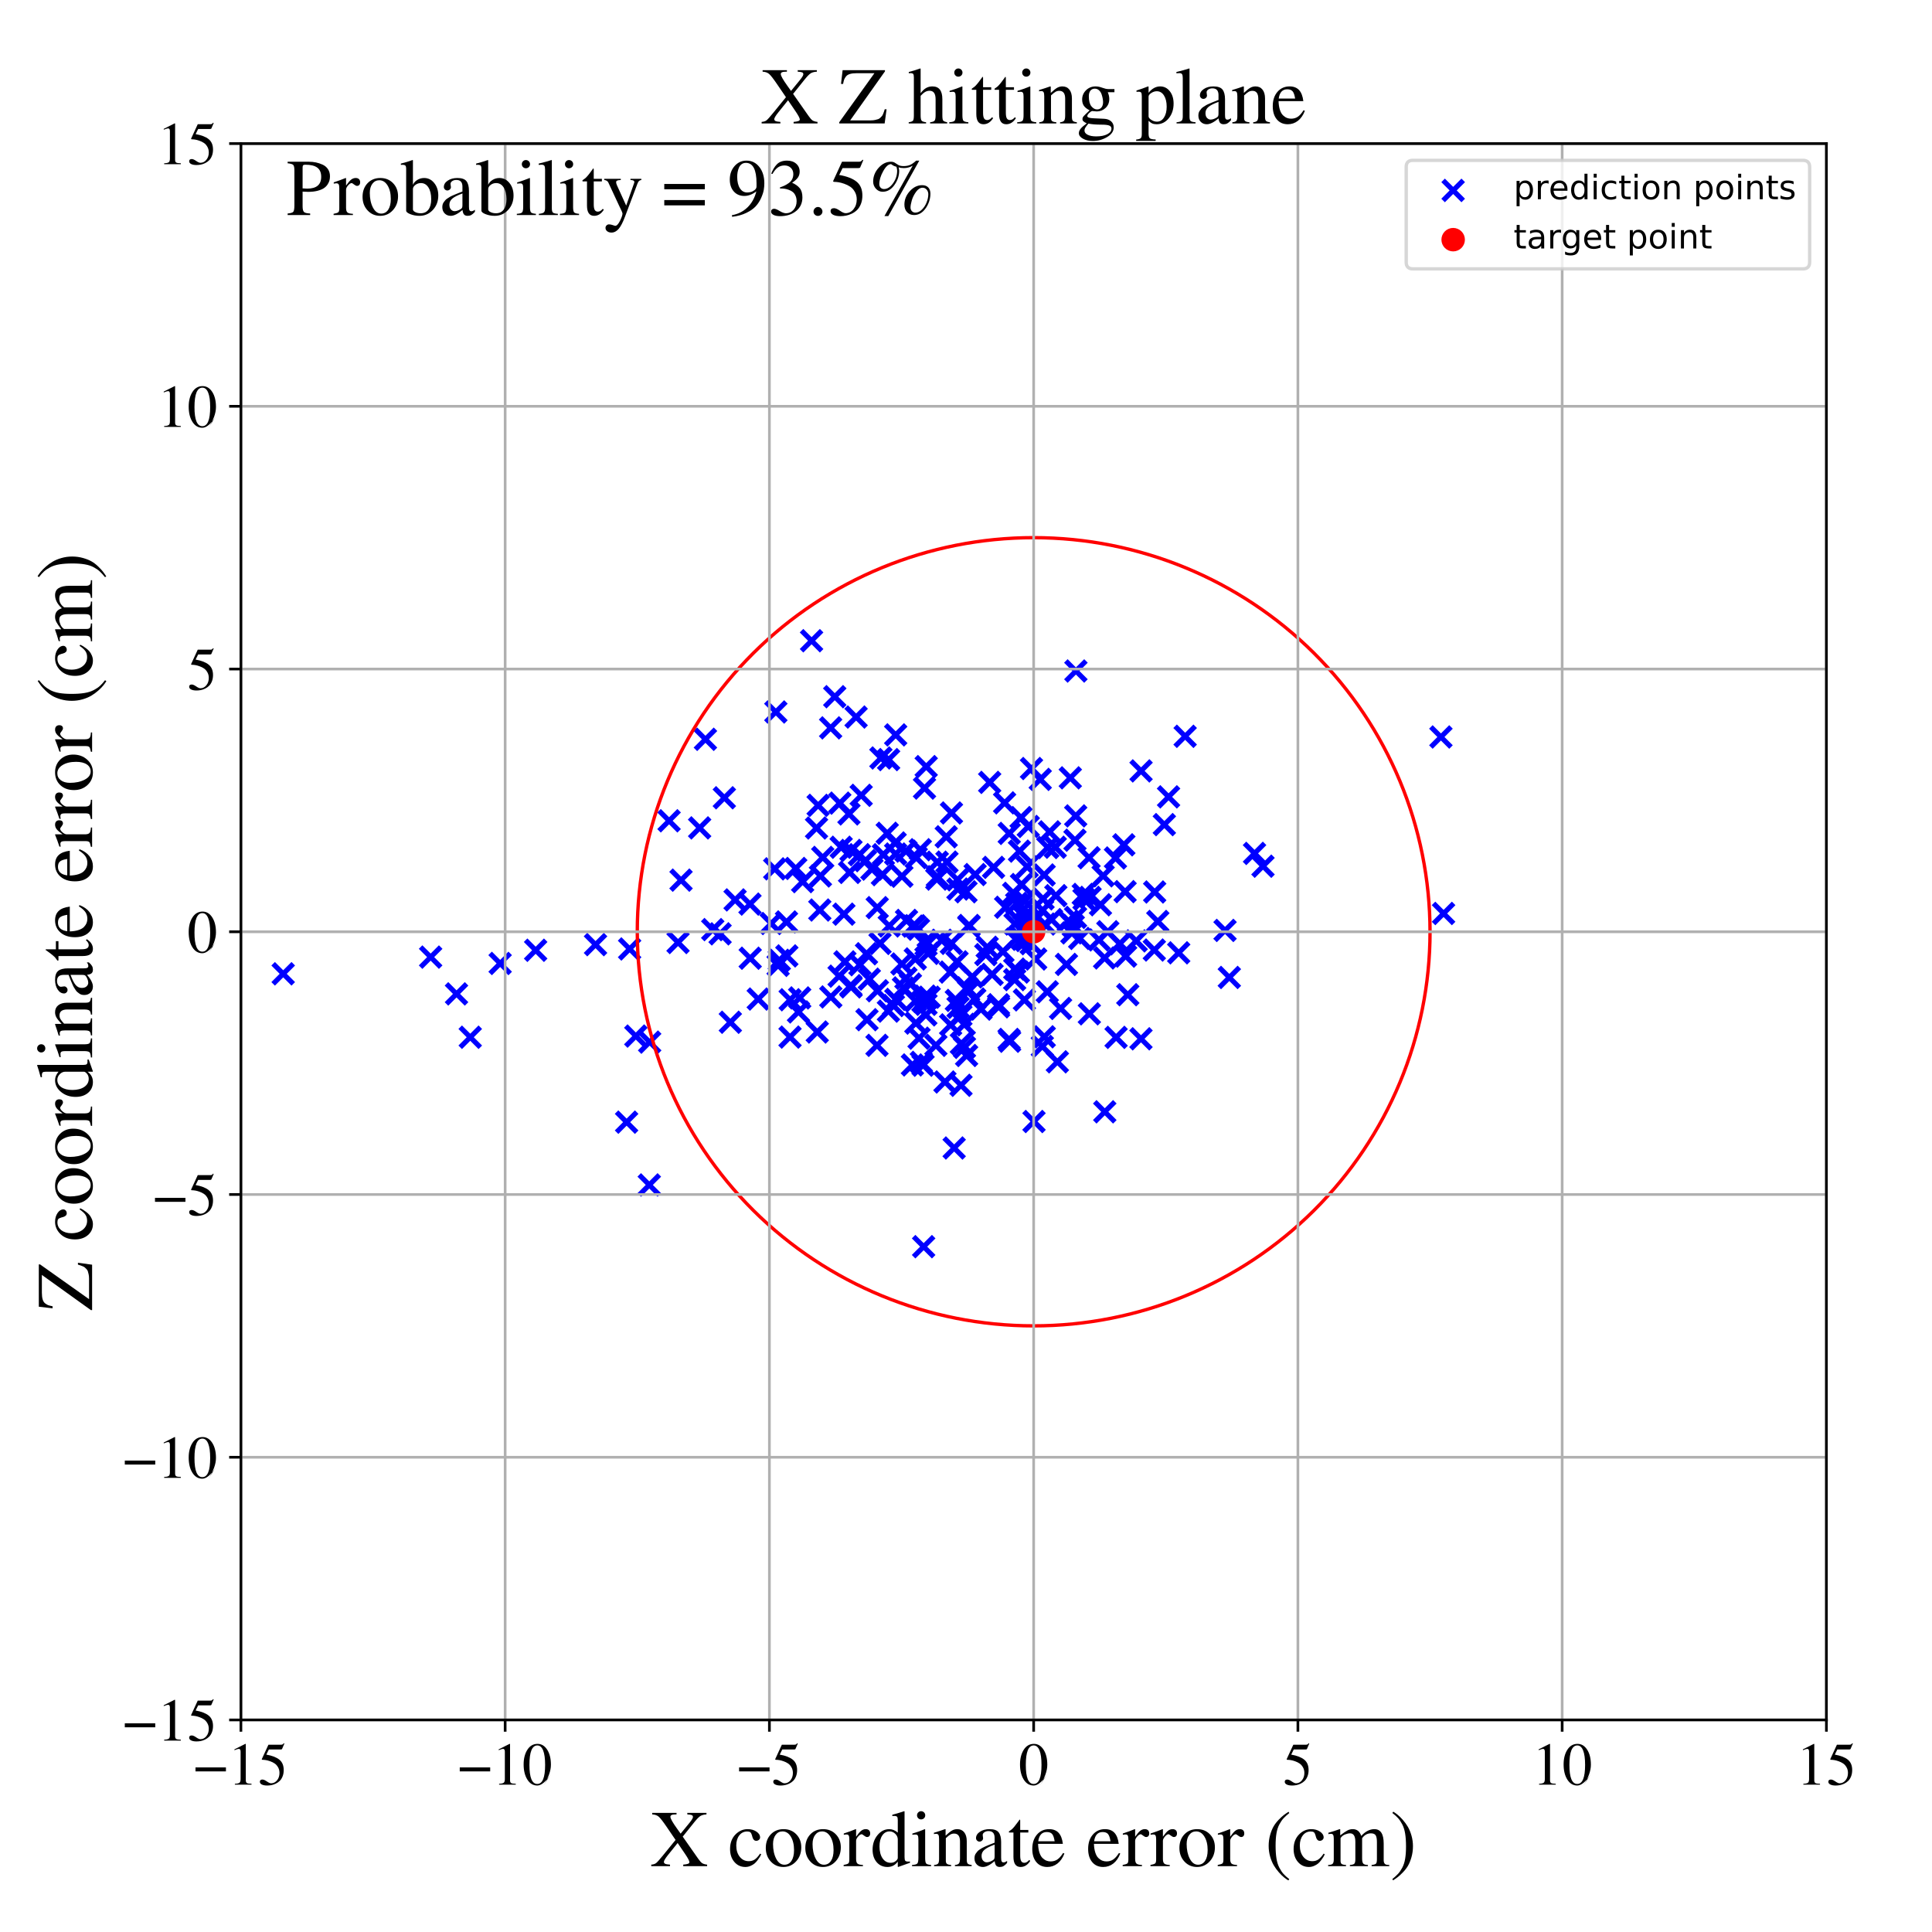 <?xml version="1.0" encoding="utf-8" standalone="no"?>
<!DOCTYPE svg PUBLIC "-//W3C//DTD SVG 1.1//EN"
  "http://www.w3.org/Graphics/SVG/1.1/DTD/svg11.dtd">
<!-- Created with matplotlib (https://matplotlib.org/) -->
<svg height="576pt" version="1.1" viewBox="0 0 576 576" width="576pt" xmlns="http://www.w3.org/2000/svg" xmlns:xlink="http://www.w3.org/1999/xlink">
 <defs>
  <style type="text/css">
*{stroke-linecap:butt;stroke-linejoin:round;}
  </style>
 </defs>
 <g id="figure_1">
  <g id="patch_1">
   <path d="M 0 576 
L 576 576 
L 576 0 
L 0 0 
z
" style="fill:#ffffff;"/>
  </g>
  <g id="axes_1">
   <g id="patch_2">
    <path d="M 71.822 512.784 
L 544.52 512.784 
L 544.52 42.802 
L 71.822 42.802 
z
" style="fill:#ffffff;"/>
   </g>
   <g id="PathCollection_1">
    <defs>
     <path d="M -3 3 
L 3 -3 
M -3 -3 
L 3 3 
" id="mb73b9d672d" style="stroke:#0000ff;stroke-width:1.5;"/>
    </defs>
    <g clip-path="url(#pd58733e96b)">
     <use style="fill:#0000ff;stroke:#0000ff;stroke-width:1.5;" x="250.162" xlink:href="#mb73b9d672d" y="291.028"/>
     <use style="fill:#0000ff;stroke:#0000ff;stroke-width:1.5;" x="302.539" xlink:href="#mb73b9d672d" y="288.917"/>
     <use style="fill:#0000ff;stroke:#0000ff;stroke-width:1.5;" x="217.743" xlink:href="#mb73b9d672d" y="304.773"/>
     <use style="fill:#0000ff;stroke:#0000ff;stroke-width:1.5;" x="328.887" xlink:href="#mb73b9d672d" y="261.113"/>
     <use style="fill:#0000ff;stroke:#0000ff;stroke-width:1.5;" x="294.319" xlink:href="#mb73b9d672d" y="282.414"/>
     <use style="fill:#0000ff;stroke:#0000ff;stroke-width:1.5;" x="285.12" xlink:href="#mb73b9d672d" y="298.262"/>
     <use style="fill:#0000ff;stroke:#0000ff;stroke-width:1.5;" x="335.594" xlink:href="#mb73b9d672d" y="285.063"/>
     <use style="fill:#0000ff;stroke:#0000ff;stroke-width:1.5;" x="335.057" xlink:href="#mb73b9d672d" y="251.87"/>
     <use style="fill:#0000ff;stroke:#0000ff;stroke-width:1.5;" x="272.792" xlink:href="#mb73b9d672d" y="275.984"/>
     <use style="fill:#0000ff;stroke:#0000ff;stroke-width:1.5;" x="322.961" xlink:href="#mb73b9d672d" y="266.662"/>
     <use style="fill:#0000ff;stroke:#0000ff;stroke-width:1.5;" x="253.707" xlink:href="#mb73b9d672d" y="253.547"/>
     <use style="fill:#0000ff;stroke:#0000ff;stroke-width:1.5;" x="344.253" xlink:href="#mb73b9d672d" y="265.932"/>
     <use style="fill:#0000ff;stroke:#0000ff;stroke-width:1.5;" x="327.64" xlink:href="#mb73b9d672d" y="280.217"/>
     <use style="fill:#0000ff;stroke:#0000ff;stroke-width:1.5;" x="215.957" xlink:href="#mb73b9d672d" y="237.847"/>
     <use style="fill:#0000ff;stroke:#0000ff;stroke-width:1.5;" x="324.691" xlink:href="#mb73b9d672d" y="255.721"/>
     <use style="fill:#0000ff;stroke:#0000ff;stroke-width:1.5;" x="319.098" xlink:href="#mb73b9d672d" y="231.905"/>
     <use style="fill:#0000ff;stroke:#0000ff;stroke-width:1.5;" x="286.48" xlink:href="#mb73b9d672d" y="302.738"/>
     <use style="fill:#0000ff;stroke:#0000ff;stroke-width:1.5;" x="270.262" xlink:href="#mb73b9d672d" y="274.401"/>
     <use style="fill:#0000ff;stroke:#0000ff;stroke-width:1.5;" x="235.535" xlink:href="#mb73b9d672d" y="309.193"/>
     <use style="fill:#0000ff;stroke:#0000ff;stroke-width:1.5;" x="256.368" xlink:href="#mb73b9d672d" y="287.625"/>
     <use style="fill:#0000ff;stroke:#0000ff;stroke-width:1.5;" x="261.464" xlink:href="#mb73b9d672d" y="311.654"/>
     <use style="fill:#0000ff;stroke:#0000ff;stroke-width:1.5;" x="335.435" xlink:href="#mb73b9d672d" y="265.833"/>
     <use style="fill:#0000ff;stroke:#0000ff;stroke-width:1.5;" x="297.692" xlink:href="#mb73b9d672d" y="299.538"/>
     <use style="fill:#0000ff;stroke:#0000ff;stroke-width:1.5;" x="285.331" xlink:href="#mb73b9d672d" y="286.757"/>
     <use style="fill:#0000ff;stroke:#0000ff;stroke-width:1.5;" x="230.968" xlink:href="#mb73b9d672d" y="259.035"/>
     <use style="fill:#0000ff;stroke:#0000ff;stroke-width:1.5;" x="305.946" xlink:href="#mb73b9d672d" y="280.407"/>
     <use style="fill:#0000ff;stroke:#0000ff;stroke-width:1.5;" x="255.235" xlink:href="#mb73b9d672d" y="213.778"/>
     <use style="fill:#0000ff;stroke:#0000ff;stroke-width:1.5;" x="283.323" xlink:href="#mb73b9d672d" y="289.811"/>
     <use style="fill:#0000ff;stroke:#0000ff;stroke-width:1.5;" x="302.209" xlink:href="#mb73b9d672d" y="266.341"/>
     <use style="fill:#0000ff;stroke:#0000ff;stroke-width:1.5;" x="234.48" xlink:href="#mb73b9d672d" y="274.861"/>
     <use style="fill:#0000ff;stroke:#0000ff;stroke-width:1.5;" x="310.134" xlink:href="#mb73b9d672d" y="232.36"/>
     <use style="fill:#0000ff;stroke:#0000ff;stroke-width:1.5;" x="310.756" xlink:href="#mb73b9d672d" y="311.976"/>
     <use style="fill:#0000ff;stroke:#0000ff;stroke-width:1.5;" x="251.901" xlink:href="#mb73b9d672d" y="286.765"/>
     <use style="fill:#0000ff;stroke:#0000ff;stroke-width:1.5;" x="338.734" xlink:href="#mb73b9d672d" y="280.514"/>
     <use style="fill:#0000ff;stroke:#0000ff;stroke-width:1.5;" x="324.99" xlink:href="#mb73b9d672d" y="267.539"/>
     <use style="fill:#0000ff;stroke:#0000ff;stroke-width:1.5;" x="296.219" xlink:href="#mb73b9d672d" y="258.598"/>
     <use style="fill:#0000ff;stroke:#0000ff;stroke-width:1.5;" x="320.711" xlink:href="#mb73b9d672d" y="243.246"/>
     <use style="fill:#0000ff;stroke:#0000ff;stroke-width:1.5;" x="303.112" xlink:href="#mb73b9d672d" y="269.358"/>
     <use style="fill:#0000ff;stroke:#0000ff;stroke-width:1.5;" x="270.085" xlink:href="#mb73b9d672d" y="291.639"/>
     <use style="fill:#0000ff;stroke:#0000ff;stroke-width:1.5;" x="332.562" xlink:href="#mb73b9d672d" y="255.792"/>
     <use style="fill:#0000ff;stroke:#0000ff;stroke-width:1.5;" x="274.379" xlink:href="#mb73b9d672d" y="253.332"/>
     <use style="fill:#0000ff;stroke:#0000ff;stroke-width:1.5;" x="319.56" xlink:href="#mb73b9d672d" y="278.131"/>
     <use style="fill:#0000ff;stroke:#0000ff;stroke-width:1.5;" x="253.648" xlink:href="#mb73b9d672d" y="293.861"/>
     <use style="fill:#0000ff;stroke:#0000ff;stroke-width:1.5;" x="285.593" xlink:href="#mb73b9d672d" y="265.059"/>
     <use style="fill:#0000ff;stroke:#0000ff;stroke-width:1.5;" x="318.492" xlink:href="#mb73b9d672d" y="274.612"/>
     <use style="fill:#0000ff;stroke:#0000ff;stroke-width:1.5;" x="288.799" xlink:href="#mb73b9d672d" y="295.455"/>
     <use style="fill:#0000ff;stroke:#0000ff;stroke-width:1.5;" x="328.089" xlink:href="#mb73b9d672d" y="269.738"/>
     <use style="fill:#0000ff;stroke:#0000ff;stroke-width:1.5;" x="340.165" xlink:href="#mb73b9d672d" y="309.703"/>
     <use style="fill:#0000ff;stroke:#0000ff;stroke-width:1.5;" x="270.092" xlink:href="#mb73b9d672d" y="253.749"/>
     <use style="fill:#0000ff;stroke:#0000ff;stroke-width:1.5;" x="279.016" xlink:href="#mb73b9d672d" y="311.654"/>
     <use style="fill:#0000ff;stroke:#0000ff;stroke-width:1.5;" x="264.866" xlink:href="#mb73b9d672d" y="301.452"/>
     <use style="fill:#0000ff;stroke:#0000ff;stroke-width:1.5;" x="267.086" xlink:href="#mb73b9d672d" y="297.954"/>
     <use style="fill:#0000ff;stroke:#0000ff;stroke-width:1.5;" x="276.074" xlink:href="#mb73b9d672d" y="299.422"/>
     <use style="fill:#0000ff;stroke:#0000ff;stroke-width:1.5;" x="305.219" xlink:href="#mb73b9d672d" y="271.042"/>
     <use style="fill:#0000ff;stroke:#0000ff;stroke-width:1.5;" x="288.295" xlink:href="#mb73b9d672d" y="294.518"/>
     <use style="fill:#0000ff;stroke:#0000ff;stroke-width:1.5;" x="347.134" xlink:href="#mb73b9d672d" y="245.849"/>
     <use style="fill:#0000ff;stroke:#0000ff;stroke-width:1.5;" x="248.869" xlink:href="#mb73b9d672d" y="207.713"/>
     <use style="fill:#0000ff;stroke:#0000ff;stroke-width:1.5;" x="312.234" xlink:href="#mb73b9d672d" y="295.693"/>
     <use style="fill:#0000ff;stroke:#0000ff;stroke-width:1.5;" x="303.625" xlink:href="#mb73b9d672d" y="289.806"/>
     <use style="fill:#0000ff;stroke:#0000ff;stroke-width:1.5;" x="290.724" xlink:href="#mb73b9d672d" y="260.733"/>
     <use style="fill:#0000ff;stroke:#0000ff;stroke-width:1.5;" x="305.555" xlink:href="#mb73b9d672d" y="268.612"/>
     <use style="fill:#0000ff;stroke:#0000ff;stroke-width:1.5;" x="307.527" xlink:href="#mb73b9d672d" y="229.123"/>
     <use style="fill:#0000ff;stroke:#0000ff;stroke-width:1.5;" x="128.392" xlink:href="#mb73b9d672d" y="285.35"/>
     <use style="fill:#0000ff;stroke:#0000ff;stroke-width:1.5;" x="136.104" xlink:href="#mb73b9d672d" y="296.314"/>
     <use style="fill:#0000ff;stroke:#0000ff;stroke-width:1.5;" x="288.921" xlink:href="#mb73b9d672d" y="275.919"/>
     <use style="fill:#0000ff;stroke:#0000ff;stroke-width:1.5;" x="266.878" xlink:href="#mb73b9d672d" y="251.314"/>
     <use style="fill:#0000ff;stroke:#0000ff;stroke-width:1.5;" x="253.101" xlink:href="#mb73b9d672d" y="242.663"/>
     <use style="fill:#0000ff;stroke:#0000ff;stroke-width:1.5;" x="344.144" xlink:href="#mb73b9d672d" y="283.239"/>
     <use style="fill:#0000ff;stroke:#0000ff;stroke-width:1.5;" x="272.198" xlink:href="#mb73b9d672d" y="276.114"/>
     <use style="fill:#0000ff;stroke:#0000ff;stroke-width:1.5;" x="268.884" xlink:href="#mb73b9d672d" y="261.247"/>
     <use style="fill:#0000ff;stroke:#0000ff;stroke-width:1.5;" x="275.84" xlink:href="#mb73b9d672d" y="296.979"/>
     <use style="fill:#0000ff;stroke:#0000ff;stroke-width:1.5;" x="302.857" xlink:href="#mb73b9d672d" y="280.013"/>
     <use style="fill:#0000ff;stroke:#0000ff;stroke-width:1.5;" x="340.19" xlink:href="#mb73b9d672d" y="229.837"/>
     <use style="fill:#0000ff;stroke:#0000ff;stroke-width:1.5;" x="256.752" xlink:href="#mb73b9d672d" y="237.117"/>
     <use style="fill:#0000ff;stroke:#0000ff;stroke-width:1.5;" x="366.504" xlink:href="#mb73b9d672d" y="291.415"/>
     <use style="fill:#0000ff;stroke:#0000ff;stroke-width:1.5;" x="275.838" xlink:href="#mb73b9d672d" y="297.903"/>
     <use style="fill:#0000ff;stroke:#0000ff;stroke-width:1.5;" x="283.67" xlink:href="#mb73b9d672d" y="242.373"/>
     <use style="fill:#0000ff;stroke:#0000ff;stroke-width:1.5;" x="365.23" xlink:href="#mb73b9d672d" y="277.39"/>
     <use style="fill:#0000ff;stroke:#0000ff;stroke-width:1.5;" x="307.419" xlink:href="#mb73b9d672d" y="281.356"/>
     <use style="fill:#0000ff;stroke:#0000ff;stroke-width:1.5;" x="297.734" xlink:href="#mb73b9d672d" y="300.166"/>
     <use style="fill:#0000ff;stroke:#0000ff;stroke-width:1.5;" x="314.785" xlink:href="#mb73b9d672d" y="267.024"/>
     <use style="fill:#0000ff;stroke:#0000ff;stroke-width:1.5;" x="295.778" xlink:href="#mb73b9d672d" y="290.506"/>
     <use style="fill:#0000ff;stroke:#0000ff;stroke-width:1.5;" x="276.135" xlink:href="#mb73b9d672d" y="228.556"/>
     <use style="fill:#0000ff;stroke:#0000ff;stroke-width:1.5;" x="304.834" xlink:href="#mb73b9d672d" y="280.042"/>
     <use style="fill:#0000ff;stroke:#0000ff;stroke-width:1.5;" x="312.902" xlink:href="#mb73b9d672d" y="248.005"/>
     <use style="fill:#0000ff;stroke:#0000ff;stroke-width:1.5;" x="275.169" xlink:href="#mb73b9d672d" y="298.586"/>
     <use style="fill:#0000ff;stroke:#0000ff;stroke-width:1.5;" x="256.217" xlink:href="#mb73b9d672d" y="254.811"/>
     <use style="fill:#0000ff;stroke:#0000ff;stroke-width:1.5;" x="271.43" xlink:href="#mb73b9d672d" y="293.391"/>
     <use style="fill:#0000ff;stroke:#0000ff;stroke-width:1.5;" x="276.735" xlink:href="#mb73b9d672d" y="284.235"/>
     <use style="fill:#0000ff;stroke:#0000ff;stroke-width:1.5;" x="231.984" xlink:href="#mb73b9d672d" y="287.804"/>
     <use style="fill:#0000ff;stroke:#0000ff;stroke-width:1.5;" x="235.573" xlink:href="#mb73b9d672d" y="298.063"/>
     <use style="fill:#0000ff;stroke:#0000ff;stroke-width:1.5;" x="276.083" xlink:href="#mb73b9d672d" y="281.753"/>
     <use style="fill:#0000ff;stroke:#0000ff;stroke-width:1.5;" x="304.536" xlink:href="#mb73b9d672d" y="263.708"/>
     <use style="fill:#0000ff;stroke:#0000ff;stroke-width:1.5;" x="313.487" xlink:href="#mb73b9d672d" y="274.161"/>
     <use style="fill:#0000ff;stroke:#0000ff;stroke-width:1.5;" x="237.24" xlink:href="#mb73b9d672d" y="258.918"/>
     <use style="fill:#0000ff;stroke:#0000ff;stroke-width:1.5;" x="208.591" xlink:href="#mb73b9d672d" y="246.825"/>
     <use style="fill:#0000ff;stroke:#0000ff;stroke-width:1.5;" x="286.62" xlink:href="#mb73b9d672d" y="311.125"/>
     <use style="fill:#0000ff;stroke:#0000ff;stroke-width:1.5;" x="193.574" xlink:href="#mb73b9d672d" y="353.273"/>
     <use style="fill:#0000ff;stroke:#0000ff;stroke-width:1.5;" x="285.623" xlink:href="#mb73b9d672d" y="300.333"/>
     <use style="fill:#0000ff;stroke:#0000ff;stroke-width:1.5;" x="258.483" xlink:href="#mb73b9d672d" y="304.008"/>
     <use style="fill:#0000ff;stroke:#0000ff;stroke-width:1.5;" x="374.022" xlink:href="#mb73b9d672d" y="254.432"/>
     <use style="fill:#0000ff;stroke:#0000ff;stroke-width:1.5;" x="314.612" xlink:href="#mb73b9d672d" y="252.589"/>
     <use style="fill:#0000ff;stroke:#0000ff;stroke-width:1.5;" x="310.968" xlink:href="#mb73b9d672d" y="267.98"/>
     <use style="fill:#0000ff;stroke:#0000ff;stroke-width:1.5;" x="285.453" xlink:href="#mb73b9d672d" y="262.301"/>
     <use style="fill:#0000ff;stroke:#0000ff;stroke-width:1.5;" x="321.894" xlink:href="#mb73b9d672d" y="279.774"/>
     <use style="fill:#0000ff;stroke:#0000ff;stroke-width:1.5;" x="250.783" xlink:href="#mb73b9d672d" y="252.596"/>
     <use style="fill:#0000ff;stroke:#0000ff;stroke-width:1.5;" x="266.364" xlink:href="#mb73b9d672d" y="299.786"/>
     <use style="fill:#0000ff;stroke:#0000ff;stroke-width:1.5;" x="299.818" xlink:href="#mb73b9d672d" y="270.492"/>
     <use style="fill:#0000ff;stroke:#0000ff;stroke-width:1.5;" x="251.595" xlink:href="#mb73b9d672d" y="272.542"/>
     <use style="fill:#0000ff;stroke:#0000ff;stroke-width:1.5;" x="300.89" xlink:href="#mb73b9d672d" y="248.47"/>
     <use style="fill:#0000ff;stroke:#0000ff;stroke-width:1.5;" x="282.326" xlink:href="#mb73b9d672d" y="257.013"/>
     <use style="fill:#0000ff;stroke:#0000ff;stroke-width:1.5;" x="243.914" xlink:href="#mb73b9d672d" y="240.104"/>
     <use style="fill:#0000ff;stroke:#0000ff;stroke-width:1.5;" x="430.387" xlink:href="#mb73b9d672d" y="272.334"/>
     <use style="fill:#0000ff;stroke:#0000ff;stroke-width:1.5;" x="245.287" xlink:href="#mb73b9d672d" y="255.621"/>
     <use style="fill:#0000ff;stroke:#0000ff;stroke-width:1.5;" x="429.594" xlink:href="#mb73b9d672d" y="219.721"/>
     <use style="fill:#0000ff;stroke:#0000ff;stroke-width:1.5;" x="199.48" xlink:href="#mb73b9d672d" y="244.704"/>
     <use style="fill:#0000ff;stroke:#0000ff;stroke-width:1.5;" x="187.715" xlink:href="#mb73b9d672d" y="282.919"/>
     <use style="fill:#0000ff;stroke:#0000ff;stroke-width:1.5;" x="303.946" xlink:href="#mb73b9d672d" y="253.748"/>
     <use style="fill:#0000ff;stroke:#0000ff;stroke-width:1.5;" x="290.614" xlink:href="#mb73b9d672d" y="297.846"/>
     <use style="fill:#0000ff;stroke:#0000ff;stroke-width:1.5;" x="259.952" xlink:href="#mb73b9d672d" y="259.12"/>
     <use style="fill:#0000ff;stroke:#0000ff;stroke-width:1.5;" x="253.744" xlink:href="#mb73b9d672d" y="294.234"/>
     <use style="fill:#0000ff;stroke:#0000ff;stroke-width:1.5;" x="329.376" xlink:href="#mb73b9d672d" y="331.468"/>
     <use style="fill:#0000ff;stroke:#0000ff;stroke-width:1.5;" x="288" xlink:href="#mb73b9d672d" y="265.872"/>
     <use style="fill:#0000ff;stroke:#0000ff;stroke-width:1.5;" x="241.961" xlink:href="#mb73b9d672d" y="191.026"/>
     <use style="fill:#0000ff;stroke:#0000ff;stroke-width:1.5;" x="302.623" xlink:href="#mb73b9d672d" y="275.484"/>
     <use style="fill:#0000ff;stroke:#0000ff;stroke-width:1.5;" x="353.335" xlink:href="#mb73b9d672d" y="219.518"/>
     <use style="fill:#0000ff;stroke:#0000ff;stroke-width:1.5;" x="223.665" xlink:href="#mb73b9d672d" y="285.68"/>
     <use style="fill:#0000ff;stroke:#0000ff;stroke-width:1.5;" x="223.597" xlink:href="#mb73b9d672d" y="269.541"/>
     <use style="fill:#0000ff;stroke:#0000ff;stroke-width:1.5;" x="306.237" xlink:href="#mb73b9d672d" y="258.412"/>
     <use style="fill:#0000ff;stroke:#0000ff;stroke-width:1.5;" x="232.337" xlink:href="#mb73b9d672d" y="286.296"/>
     <use style="fill:#0000ff;stroke:#0000ff;stroke-width:1.5;" x="210.318" xlink:href="#mb73b9d672d" y="220.412"/>
     <use style="fill:#0000ff;stroke:#0000ff;stroke-width:1.5;" x="84.434" xlink:href="#mb73b9d672d" y="290.329"/>
     <use style="fill:#0000ff;stroke:#0000ff;stroke-width:1.5;" x="229.917" xlink:href="#mb73b9d672d" y="275.335"/>
     <use style="fill:#0000ff;stroke:#0000ff;stroke-width:1.5;" x="262.631" xlink:href="#mb73b9d672d" y="225.98"/>
     <use style="fill:#0000ff;stroke:#0000ff;stroke-width:1.5;" x="320.764" xlink:href="#mb73b9d672d" y="200.05"/>
     <use style="fill:#0000ff;stroke:#0000ff;stroke-width:1.5;" x="149.111" xlink:href="#mb73b9d672d" y="287.238"/>
     <use style="fill:#0000ff;stroke:#0000ff;stroke-width:1.5;" x="276.026" xlink:href="#mb73b9d672d" y="302.573"/>
     <use style="fill:#0000ff;stroke:#0000ff;stroke-width:1.5;" x="320.66" xlink:href="#mb73b9d672d" y="273.512"/>
     <use style="fill:#0000ff;stroke:#0000ff;stroke-width:1.5;" x="244.598" xlink:href="#mb73b9d672d" y="261.159"/>
     <use style="fill:#0000ff;stroke:#0000ff;stroke-width:1.5;" x="231.31" xlink:href="#mb73b9d672d" y="212.267"/>
     <use style="fill:#0000ff;stroke:#0000ff;stroke-width:1.5;" x="177.552" xlink:href="#mb73b9d672d" y="281.629"/>
     <use style="fill:#0000ff;stroke:#0000ff;stroke-width:1.5;" x="316.199" xlink:href="#mb73b9d672d" y="300.652"/>
     <use style="fill:#0000ff;stroke:#0000ff;stroke-width:1.5;" x="140.201" xlink:href="#mb73b9d672d" y="309.24"/>
     <use style="fill:#0000ff;stroke:#0000ff;stroke-width:1.5;" x="234.587" xlink:href="#mb73b9d672d" y="284.987"/>
     <use style="fill:#0000ff;stroke:#0000ff;stroke-width:1.5;" x="275.375" xlink:href="#mb73b9d672d" y="371.679"/>
     <use style="fill:#0000ff;stroke:#0000ff;stroke-width:1.5;" x="308.65" xlink:href="#mb73b9d672d" y="274.212"/>
     <use style="fill:#0000ff;stroke:#0000ff;stroke-width:1.5;" x="273.168" xlink:href="#mb73b9d672d" y="255.69"/>
     <use style="fill:#0000ff;stroke:#0000ff;stroke-width:1.5;" x="351.416" xlink:href="#mb73b9d672d" y="284.07"/>
     <use style="fill:#0000ff;stroke:#0000ff;stroke-width:1.5;" x="264.927" xlink:href="#mb73b9d672d" y="226.463"/>
     <use style="fill:#0000ff;stroke:#0000ff;stroke-width:1.5;" x="283.62" xlink:href="#mb73b9d672d" y="281.257"/>
     <use style="fill:#0000ff;stroke:#0000ff;stroke-width:1.5;" x="319.976" xlink:href="#mb73b9d672d" y="276.012"/>
     <use style="fill:#0000ff;stroke:#0000ff;stroke-width:1.5;" x="193.69" xlink:href="#mb73b9d672d" y="310.698"/>
     <use style="fill:#0000ff;stroke:#0000ff;stroke-width:1.5;" x="253.291" xlink:href="#mb73b9d672d" y="260.104"/>
     <use style="fill:#0000ff;stroke:#0000ff;stroke-width:1.5;" x="258.032" xlink:href="#mb73b9d672d" y="256.585"/>
     <use style="fill:#0000ff;stroke:#0000ff;stroke-width:1.5;" x="268.88" xlink:href="#mb73b9d672d" y="287.401"/>
     <use style="fill:#0000ff;stroke:#0000ff;stroke-width:1.5;" x="320.489" xlink:href="#mb73b9d672d" y="250.491"/>
     <use style="fill:#0000ff;stroke:#0000ff;stroke-width:1.5;" x="288.181" xlink:href="#mb73b9d672d" y="314.679"/>
     <use style="fill:#0000ff;stroke:#0000ff;stroke-width:1.5;" x="280.78" xlink:href="#mb73b9d672d" y="280.327"/>
     <use style="fill:#0000ff;stroke:#0000ff;stroke-width:1.5;" x="247.647" xlink:href="#mb73b9d672d" y="217.005"/>
     <use style="fill:#0000ff;stroke:#0000ff;stroke-width:1.5;" x="272.929" xlink:href="#mb73b9d672d" y="298.415"/>
     <use style="fill:#0000ff;stroke:#0000ff;stroke-width:1.5;" x="238.055" xlink:href="#mb73b9d672d" y="301.692"/>
     <use style="fill:#0000ff;stroke:#0000ff;stroke-width:1.5;" x="305.844" xlink:href="#mb73b9d672d" y="277.87"/>
     <use style="fill:#0000ff;stroke:#0000ff;stroke-width:1.5;" x="273.838" xlink:href="#mb73b9d672d" y="277.025"/>
     <use style="fill:#0000ff;stroke:#0000ff;stroke-width:1.5;" x="299.511" xlink:href="#mb73b9d672d" y="239.358"/>
     <use style="fill:#0000ff;stroke:#0000ff;stroke-width:1.5;" x="244.416" xlink:href="#mb73b9d672d" y="271.311"/>
     <use style="fill:#0000ff;stroke:#0000ff;stroke-width:1.5;" x="317.947" xlink:href="#mb73b9d672d" y="287.525"/>
     <use style="fill:#0000ff;stroke:#0000ff;stroke-width:1.5;" x="332.747" xlink:href="#mb73b9d672d" y="309.281"/>
     <use style="fill:#0000ff;stroke:#0000ff;stroke-width:1.5;" x="277.032" xlink:href="#mb73b9d672d" y="297.302"/>
     <use style="fill:#0000ff;stroke:#0000ff;stroke-width:1.5;" x="238.421" xlink:href="#mb73b9d672d" y="297.513"/>
     <use style="fill:#0000ff;stroke:#0000ff;stroke-width:1.5;" x="279.301" xlink:href="#mb73b9d672d" y="262.09"/>
     <use style="fill:#0000ff;stroke:#0000ff;stroke-width:1.5;" x="239.292" xlink:href="#mb73b9d672d" y="262.844"/>
     <use style="fill:#0000ff;stroke:#0000ff;stroke-width:1.5;" x="300.833" xlink:href="#mb73b9d672d" y="309.884"/>
     <use style="fill:#0000ff;stroke:#0000ff;stroke-width:1.5;" x="269.355" xlink:href="#mb73b9d672d" y="294.533"/>
     <use style="fill:#0000ff;stroke:#0000ff;stroke-width:1.5;" x="284.472" xlink:href="#mb73b9d672d" y="342.257"/>
     <use style="fill:#0000ff;stroke:#0000ff;stroke-width:1.5;" x="308.276" xlink:href="#mb73b9d672d" y="334.365"/>
     <use style="fill:#0000ff;stroke:#0000ff;stroke-width:1.5;" x="203.042" xlink:href="#mb73b9d672d" y="262.401"/>
     <use style="fill:#0000ff;stroke:#0000ff;stroke-width:1.5;" x="562.299" xlink:href="#mb73b9d672d" y="149.197"/>
     <use style="fill:#0000ff;stroke:#0000ff;stroke-width:1.5;" x="311.334" xlink:href="#mb73b9d672d" y="309.109"/>
     <use style="fill:#0000ff;stroke:#0000ff;stroke-width:1.5;" x="247.693" xlink:href="#mb73b9d672d" y="297.228"/>
     <use style="fill:#0000ff;stroke:#0000ff;stroke-width:1.5;" x="333.852" xlink:href="#mb73b9d672d" y="281.39"/>
     <use style="fill:#0000ff;stroke:#0000ff;stroke-width:1.5;" x="214.686" xlink:href="#mb73b9d672d" y="278.41"/>
     <use style="fill:#0000ff;stroke:#0000ff;stroke-width:1.5;" x="272.88" xlink:href="#mb73b9d672d" y="285.886"/>
     <use style="fill:#0000ff;stroke:#0000ff;stroke-width:1.5;" x="258.339" xlink:href="#mb73b9d672d" y="284.344"/>
     <use style="fill:#0000ff;stroke:#0000ff;stroke-width:1.5;" x="274.678" xlink:href="#mb73b9d672d" y="316.728"/>
     <use style="fill:#0000ff;stroke:#0000ff;stroke-width:1.5;" x="186.818" xlink:href="#mb73b9d672d" y="334.556"/>
     <use style="fill:#0000ff;stroke:#0000ff;stroke-width:1.5;" x="263.076" xlink:href="#mb73b9d672d" y="260.765"/>
     <use style="fill:#0000ff;stroke:#0000ff;stroke-width:1.5;" x="281.722" xlink:href="#mb73b9d672d" y="322.576"/>
     <use style="fill:#0000ff;stroke:#0000ff;stroke-width:1.5;" x="311.3" xlink:href="#mb73b9d672d" y="260.859"/>
     <use style="fill:#0000ff;stroke:#0000ff;stroke-width:1.5;" x="202.149" xlink:href="#mb73b9d672d" y="280.995"/>
     <use style="fill:#0000ff;stroke:#0000ff;stroke-width:1.5;" x="259.175" xlink:href="#mb73b9d672d" y="291.92"/>
     <use style="fill:#0000ff;stroke:#0000ff;stroke-width:1.5;" x="212.498" xlink:href="#mb73b9d672d" y="277.15"/>
     <use style="fill:#0000ff;stroke:#0000ff;stroke-width:1.5;" x="324.775" xlink:href="#mb73b9d672d" y="302.253"/>
     <use style="fill:#0000ff;stroke:#0000ff;stroke-width:1.5;" x="243.658" xlink:href="#mb73b9d672d" y="307.68"/>
     <use style="fill:#0000ff;stroke:#0000ff;stroke-width:1.5;" x="295.061" xlink:href="#mb73b9d672d" y="233.259"/>
     <use style="fill:#0000ff;stroke:#0000ff;stroke-width:1.5;" x="311.511" xlink:href="#mb73b9d672d" y="275.49"/>
     <use style="fill:#0000ff;stroke:#0000ff;stroke-width:1.5;" x="287.541" xlink:href="#mb73b9d672d" y="312.263"/>
     <use style="fill:#0000ff;stroke:#0000ff;stroke-width:1.5;" x="243.44" xlink:href="#mb73b9d672d" y="246.851"/>
     <use style="fill:#0000ff;stroke:#0000ff;stroke-width:1.5;" x="267.037" xlink:href="#mb73b9d672d" y="219.095"/>
     <use style="fill:#0000ff;stroke:#0000ff;stroke-width:1.5;" x="265.119" xlink:href="#mb73b9d672d" y="276.065"/>
     <use style="fill:#0000ff;stroke:#0000ff;stroke-width:1.5;" x="345.184" xlink:href="#mb73b9d672d" y="274.716"/>
     <use style="fill:#0000ff;stroke:#0000ff;stroke-width:1.5;" x="293.904" xlink:href="#mb73b9d672d" y="284.602"/>
     <use style="fill:#0000ff;stroke:#0000ff;stroke-width:1.5;" x="283.419" xlink:href="#mb73b9d672d" y="305.548"/>
     <use style="fill:#0000ff;stroke:#0000ff;stroke-width:1.5;" x="276.062" xlink:href="#mb73b9d672d" y="280.652"/>
     <use style="fill:#0000ff;stroke:#0000ff;stroke-width:1.5;" x="306.564" xlink:href="#mb73b9d672d" y="246.403"/>
     <use style="fill:#0000ff;stroke:#0000ff;stroke-width:1.5;" x="226.059" xlink:href="#mb73b9d672d" y="297.852"/>
     <use style="fill:#0000ff;stroke:#0000ff;stroke-width:1.5;" x="272.02" xlink:href="#mb73b9d672d" y="317.498"/>
     <use style="fill:#0000ff;stroke:#0000ff;stroke-width:1.5;" x="308.778" xlink:href="#mb73b9d672d" y="285.92"/>
     <use style="fill:#0000ff;stroke:#0000ff;stroke-width:1.5;" x="279.432" xlink:href="#mb73b9d672d" y="257.049"/>
     <use style="fill:#0000ff;stroke:#0000ff;stroke-width:1.5;" x="305.414" xlink:href="#mb73b9d672d" y="298.1"/>
     <use style="fill:#0000ff;stroke:#0000ff;stroke-width:1.5;" x="263.368" xlink:href="#mb73b9d672d" y="254.815"/>
     <use style="fill:#0000ff;stroke:#0000ff;stroke-width:1.5;" x="304.416" xlink:href="#mb73b9d672d" y="243.755"/>
     <use style="fill:#0000ff;stroke:#0000ff;stroke-width:1.5;" x="289.87" xlink:href="#mb73b9d672d" y="291.238"/>
     <use style="fill:#0000ff;stroke:#0000ff;stroke-width:1.5;" x="306.243" xlink:href="#mb73b9d672d" y="274.172"/>
     <use style="fill:#0000ff;stroke:#0000ff;stroke-width:1.5;" x="261.592" xlink:href="#mb73b9d672d" y="295.381"/>
     <use style="fill:#0000ff;stroke:#0000ff;stroke-width:1.5;" x="250.374" xlink:href="#mb73b9d672d" y="239.442"/>
     <use style="fill:#0000ff;stroke:#0000ff;stroke-width:1.5;" x="-1" xlink:href="#mb73b9d672d" y="359.055"/>
     <use style="fill:#0000ff;stroke:#0000ff;stroke-width:1.5;" x="-1" xlink:href="#mb73b9d672d" y="359.14"/>
     <use style="fill:#0000ff;stroke:#0000ff;stroke-width:1.5;" x="159.699" xlink:href="#mb73b9d672d" y="283.309"/>
     <use style="fill:#0000ff;stroke:#0000ff;stroke-width:1.5;" x="330.282" xlink:href="#mb73b9d672d" y="277.778"/>
     <use style="fill:#0000ff;stroke:#0000ff;stroke-width:1.5;" x="336.235" xlink:href="#mb73b9d672d" y="296.559"/>
     <use style="fill:#0000ff;stroke:#0000ff;stroke-width:1.5;" x="282.104" xlink:href="#mb73b9d672d" y="249.475"/>
     <use style="fill:#0000ff;stroke:#0000ff;stroke-width:1.5;" x="310.836" xlink:href="#mb73b9d672d" y="271.372"/>
     <use style="fill:#0000ff;stroke:#0000ff;stroke-width:1.5;" x="264.521" xlink:href="#mb73b9d672d" y="248.434"/>
     <use style="fill:#0000ff;stroke:#0000ff;stroke-width:1.5;" x="261.537" xlink:href="#mb73b9d672d" y="270.6"/>
     <use style="fill:#0000ff;stroke:#0000ff;stroke-width:1.5;" x="219.157" xlink:href="#mb73b9d672d" y="268.294"/>
     <use style="fill:#0000ff;stroke:#0000ff;stroke-width:1.5;" x="299.014" xlink:href="#mb73b9d672d" y="283.706"/>
     <use style="fill:#0000ff;stroke:#0000ff;stroke-width:1.5;" x="275.196" xlink:href="#mb73b9d672d" y="317.581"/>
     <use style="fill:#0000ff;stroke:#0000ff;stroke-width:1.5;" x="189.563" xlink:href="#mb73b9d672d" y="308.889"/>
     <use style="fill:#0000ff;stroke:#0000ff;stroke-width:1.5;" x="292.468" xlink:href="#mb73b9d672d" y="300.856"/>
     <use style="fill:#0000ff;stroke:#0000ff;stroke-width:1.5;" x="376.542" xlink:href="#mb73b9d672d" y="258.244"/>
     <use style="fill:#0000ff;stroke:#0000ff;stroke-width:1.5;" x="323.173" xlink:href="#mb73b9d672d" y="268.084"/>
     <use style="fill:#0000ff;stroke:#0000ff;stroke-width:1.5;" x="315.242" xlink:href="#mb73b9d672d" y="316.565"/>
     <use style="fill:#0000ff;stroke:#0000ff;stroke-width:1.5;" x="306.354" xlink:href="#mb73b9d672d" y="272.201"/>
     <use style="fill:#0000ff;stroke:#0000ff;stroke-width:1.5;" x="329.321" xlink:href="#mb73b9d672d" y="285.6"/>
     <use style="fill:#0000ff;stroke:#0000ff;stroke-width:1.5;" x="312.375" xlink:href="#mb73b9d672d" y="252.686"/>
     <use style="fill:#0000ff;stroke:#0000ff;stroke-width:1.5;" x="262.366" xlink:href="#mb73b9d672d" y="281.276"/>
     <use style="fill:#0000ff;stroke:#0000ff;stroke-width:1.5;" x="279.456" xlink:href="#mb73b9d672d" y="261.373"/>
     <use style="fill:#0000ff;stroke:#0000ff;stroke-width:1.5;" x="302.508" xlink:href="#mb73b9d672d" y="292.068"/>
     <use style="fill:#0000ff;stroke:#0000ff;stroke-width:1.5;" x="273.045" xlink:href="#mb73b9d672d" y="305.019"/>
     <use style="fill:#0000ff;stroke:#0000ff;stroke-width:1.5;" x="273.999" xlink:href="#mb73b9d672d" y="309.514"/>
     <use style="fill:#0000ff;stroke:#0000ff;stroke-width:1.5;" x="301.01" xlink:href="#mb73b9d672d" y="310.436"/>
     <use style="fill:#0000ff;stroke:#0000ff;stroke-width:1.5;" x="287.485" xlink:href="#mb73b9d672d" y="305.399"/>
     <use style="fill:#0000ff;stroke:#0000ff;stroke-width:1.5;" x="286.511" xlink:href="#mb73b9d672d" y="323.568"/>
     <use style="fill:#0000ff;stroke:#0000ff;stroke-width:1.5;" x="267.025" xlink:href="#mb73b9d672d" y="254.606"/>
     <use style="fill:#0000ff;stroke:#0000ff;stroke-width:1.5;" x="275.628" xlink:href="#mb73b9d672d" y="234.957"/>
     <use style="fill:#0000ff;stroke:#0000ff;stroke-width:1.5;" x="288.822" xlink:href="#mb73b9d672d" y="276.168"/>
     <use style="fill:#0000ff;stroke:#0000ff;stroke-width:1.5;" x="348.392" xlink:href="#mb73b9d672d" y="237.571"/>
    </g>
   </g>
   <g id="PathCollection_2">
    <defs>
     <path d="M 0 3 
C 0.796 3 1.559 2.684 2.121 2.121 
C 2.684 1.559 3 0.796 3 0 
C 3 -0.796 2.684 -1.559 2.121 -2.121 
C 1.559 -2.684 0.796 -3 0 -3 
C -0.796 -3 -1.559 -2.684 -2.121 -2.121 
C -2.684 -1.559 -3 -0.796 -3 0 
C -3 0.796 -2.684 1.559 -2.121 2.121 
C -1.559 2.684 -0.796 3 0 3 
z
" id="ma247b32012" style="stroke:#ff0000;"/>
    </defs>
    <g clip-path="url(#pd58733e96b)">
     <use style="fill:#ff0000;stroke:#ff0000;" x="308.171" xlink:href="#ma247b32012" y="277.793"/>
    </g>
   </g>
   <g id="patch_3">
    <path clip-path="url(#pd58733e96b)" d="M 308.171 395.288 
C 339.511 395.288 369.572 382.908 391.733 360.875 
C 413.894 338.841 426.346 308.953 426.346 277.793 
C 426.346 246.633 413.894 216.745 391.733 194.711 
C 369.572 172.677 339.511 160.297 308.171 160.297 
C 276.831 160.297 246.77 172.677 224.609 194.711 
C 202.448 216.745 189.997 246.633 189.997 277.793 
C 189.997 308.953 202.448 338.841 224.609 360.875 
C 246.77 382.908 276.831 395.288 308.171 395.288 
z
" style="fill:none;stroke:#ff0000;stroke-linejoin:miter;"/>
   </g>
   <g id="matplotlib.axis_1">
    <g id="xtick_1">
     <g id="line2d_1">
      <path clip-path="url(#pd58733e96b)" d="M 71.822 512.784 
L 71.822 42.802 
" style="fill:none;stroke:#b0b0b0;stroke-linecap:square;stroke-width:0.8;"/>
     </g>
     <g id="line2d_2">
      <defs>
       <path d="M 0 0 
L 0 3.5 
" id="m064fb37c49" style="stroke:#000000;stroke-width:0.8;"/>
      </defs>
      <g>
       <use style="stroke:#000000;stroke-width:0.8;" x="71.822" xlink:href="#m064fb37c49" y="512.784"/>
      </g>
     </g>
     <g id="text_1">
      <!-- −15 -->
      <defs>
       <path d="M 3 22 
L 3 28.594 
L 53.406 28.594 
L 53.406 22 
z
" id="FreeSerif-8722"/>
       <path d="M 18.297 59.297 
Q 16.5 59.297 11.094 57.094 
L 11.094 58.5 
L 29.094 67.594 
L 29.906 67.406 
L 29.906 7.406 
Q 29.906 3.797 31.703 2.688 
Q 33.5 1.594 39.406 1.5 
L 39.406 0 
L 11.797 0 
L 11.797 1.5 
Q 17.406 1.703 19.344 3.141 
Q 21.297 4.594 21.297 9.297 
L 21.297 54.594 
Q 21.297 59.297 18.297 59.297 
z
" id="FreeSerif-49"/>
       <path d="M 35.703 19.406 
Q 35.703 24.703 33.344 28.797 
Q 31 32.906 27.641 35.156 
Q 24.297 37.406 20.141 38.844 
Q 16 40.297 12.953 40.75 
Q 9.906 41.203 7.594 41.203 
Q 6.406 41.203 6.406 42 
Q 6.406 42.297 6.5 42.5 
L 17.406 66.203 
L 38.297 66.203 
Q 39.906 66.203 40.844 66.703 
Q 41.797 67.203 42.906 68.797 
L 43.797 68.094 
L 40 59.203 
Q 39.594 58.297 37.703 58.297 
L 18.094 58.297 
L 13.906 49.797 
Q 28.5 47.203 35.594 41.344 
Q 42.703 35.5 42.703 24.203 
Q 42.703 18.297 40.844 13.688 
Q 39 9.094 36.141 6.297 
Q 33.297 3.5 29.547 1.703 
Q 25.797 -0.094 22.344 -0.75 
Q 18.906 -1.406 15.406 -1.406 
Q 9.797 -1.406 6.5 0.25 
Q 3.203 1.906 3.203 4.797 
Q 3.203 8.5 7.5 8.5 
Q 10.297 8.5 14.75 5.391 
Q 19.203 2.297 21.797 2.297 
Q 27.703 2.297 31.703 7.25 
Q 35.703 12.203 35.703 19.406 
z
" id="FreeSerif-53"/>
      </defs>
      <g transform="translate(57.746 532.077)scale(0.18 -0.18)">
       <use xlink:href="#FreeSerif-8722"/>
       <use x="56.4" xlink:href="#FreeSerif-49"/>
       <use x="106.4" xlink:href="#FreeSerif-53"/>
      </g>
     </g>
    </g>
    <g id="xtick_2">
     <g id="line2d_3">
      <path clip-path="url(#pd58733e96b)" d="M 150.605 512.784 
L 150.605 42.802 
" style="fill:none;stroke:#b0b0b0;stroke-linecap:square;stroke-width:0.8;"/>
     </g>
     <g id="line2d_4">
      <g>
       <use style="stroke:#000000;stroke-width:0.8;" x="150.605" xlink:href="#m064fb37c49" y="512.784"/>
      </g>
     </g>
     <g id="text_2">
      <!-- −10 -->
      <defs>
       <path d="M 47.594 17.797 
Q 35.203 -1.406 25 -1.406 
Q 14.797 -1.406 8.594 8.391 
Q 2.406 18.203 2.406 33.594 
Q 2.406 48.094 8.594 57.844 
Q 14.797 67.594 25.406 67.594 
Q 35.203 67.594 41.391 58 
Q 47.594 48.406 47.594 33 
Q 47.594 17.797 35.203 -1.406 
z
M 25.094 65 
Q 12 65 12 32.703 
Q 12 1.203 25 1.203 
Q 38 1.203 38 32.797 
Q 38 48.5 34.703 56.75 
Q 31.406 65 25.094 65 
z
" id="FreeSerif-48"/>
      </defs>
      <g transform="translate(136.529 532.077)scale(0.18 -0.18)">
       <use xlink:href="#FreeSerif-8722"/>
       <use x="56.4" xlink:href="#FreeSerif-49"/>
       <use x="106.4" xlink:href="#FreeSerif-48"/>
      </g>
     </g>
    </g>
    <g id="xtick_3">
     <g id="line2d_5">
      <path clip-path="url(#pd58733e96b)" d="M 229.388 512.784 
L 229.388 42.802 
" style="fill:none;stroke:#b0b0b0;stroke-linecap:square;stroke-width:0.8;"/>
     </g>
     <g id="line2d_6">
      <g>
       <use style="stroke:#000000;stroke-width:0.8;" x="229.388" xlink:href="#m064fb37c49" y="512.784"/>
      </g>
     </g>
     <g id="text_3">
      <!-- −5 -->
      <g transform="translate(219.812 532.077)scale(0.18 -0.18)">
       <use xlink:href="#FreeSerif-8722"/>
       <use x="56.4" xlink:href="#FreeSerif-53"/>
      </g>
     </g>
    </g>
    <g id="xtick_4">
     <g id="line2d_7">
      <path clip-path="url(#pd58733e96b)" d="M 308.171 512.784 
L 308.171 42.802 
" style="fill:none;stroke:#b0b0b0;stroke-linecap:square;stroke-width:0.8;"/>
     </g>
     <g id="line2d_8">
      <g>
       <use style="stroke:#000000;stroke-width:0.8;" x="308.171" xlink:href="#m064fb37c49" y="512.784"/>
      </g>
     </g>
     <g id="text_4">
      <!-- 0 -->
      <g transform="translate(303.671 532.077)scale(0.18 -0.18)">
       <use xlink:href="#FreeSerif-48"/>
      </g>
     </g>
    </g>
    <g id="xtick_5">
     <g id="line2d_9">
      <path clip-path="url(#pd58733e96b)" d="M 386.954 512.784 
L 386.954 42.802 
" style="fill:none;stroke:#b0b0b0;stroke-linecap:square;stroke-width:0.8;"/>
     </g>
     <g id="line2d_10">
      <g>
       <use style="stroke:#000000;stroke-width:0.8;" x="386.954" xlink:href="#m064fb37c49" y="512.784"/>
      </g>
     </g>
     <g id="text_5">
      <!-- 5 -->
      <g transform="translate(382.454 532.077)scale(0.18 -0.18)">
       <use xlink:href="#FreeSerif-53"/>
      </g>
     </g>
    </g>
    <g id="xtick_6">
     <g id="line2d_11">
      <path clip-path="url(#pd58733e96b)" d="M 465.737 512.784 
L 465.737 42.802 
" style="fill:none;stroke:#b0b0b0;stroke-linecap:square;stroke-width:0.8;"/>
     </g>
     <g id="line2d_12">
      <g>
       <use style="stroke:#000000;stroke-width:0.8;" x="465.737" xlink:href="#m064fb37c49" y="512.784"/>
      </g>
     </g>
     <g id="text_6">
      <!-- 10 -->
      <g transform="translate(456.737 532.077)scale(0.18 -0.18)">
       <use xlink:href="#FreeSerif-49"/>
       <use x="50" xlink:href="#FreeSerif-48"/>
      </g>
     </g>
    </g>
    <g id="xtick_7">
     <g id="line2d_13">
      <path clip-path="url(#pd58733e96b)" d="M 544.52 512.784 
L 544.52 42.802 
" style="fill:none;stroke:#b0b0b0;stroke-linecap:square;stroke-width:0.8;"/>
     </g>
     <g id="line2d_14">
      <g>
       <use style="stroke:#000000;stroke-width:0.8;" x="544.52" xlink:href="#m064fb37c49" y="512.784"/>
      </g>
     </g>
     <g id="text_7">
      <!-- 15 -->
      <g transform="translate(535.52 532.077)scale(0.18 -0.18)">
       <use xlink:href="#FreeSerif-49"/>
       <use x="50" xlink:href="#FreeSerif-53"/>
      </g>
     </g>
    </g>
    <g id="text_8">
     <!-- X coordinate error (cm) -->
     <defs>
      <path d="M 69.594 66.203 
L 69.594 64.297 
Q 64.703 64 62.047 62.344 
Q 59.406 60.703 54.703 54.906 
L 40.094 36.703 
L 59.297 9.297 
Q 62.297 5 64.297 3.703 
Q 66.297 2.406 70.406 1.906 
L 70.406 0 
L 40.703 0 
L 40.703 1.906 
Q 44.797 2.297 46.594 2.938 
Q 48.406 3.594 48.406 5 
Q 48.406 7.203 43.297 14.797 
L 33.797 28.797 
L 21.906 14 
Q 16.703 7.5 16.703 5.406 
Q 16.703 3.703 18.297 2.953 
Q 19.906 2.203 24.297 1.906 
L 24.297 0 
L 1 0 
L 1 1.906 
Q 4.906 2.203 7 3.797 
Q 9.094 5.406 15.5 13.297 
L 31.203 32.594 
L 20.297 48.594 
Q 13.297 58.906 10.25 61.5 
Q 7.203 64.094 2.203 64.297 
L 2.203 66.203 
L 32.406 66.203 
L 32.406 64.297 
L 29.594 64.203 
Q 24.797 64.094 24.797 61.297 
Q 24.797 58.094 33.297 46.297 
L 37.5 40.406 
L 48.797 54.203 
Q 52.797 59.203 52.797 61.094 
Q 52.797 62.797 51.344 63.438 
Q 49.906 64.094 45.797 64.297 
L 45.797 66.203 
z
" id="FreeSerif-88"/>
      <path id="FreeSerif-32"/>
      <path d="M 2.5 21.297 
Q 2.5 32.406 9.047 39.203 
Q 15.594 46 24.406 46 
Q 30.703 46 35.25 42.953 
Q 39.797 39.906 39.797 35.703 
Q 39.797 34 38.391 32.75 
Q 37 31.5 35 31.5 
Q 31.594 31.5 30.297 36.094 
L 29.703 38.297 
Q 28.906 41.094 27.703 42.094 
Q 26.5 43.094 23.797 43.094 
Q 17.703 43.094 13.953 38.25 
Q 10.203 33.406 10.203 25.703 
Q 10.203 17.094 14.547 11.641 
Q 18.906 6.203 25.703 6.203 
Q 30 6.203 33.094 8.25 
Q 36.203 10.297 39.797 15.594 
L 41.203 14.703 
Q 40.203 12.703 39.453 11.391 
Q 38.703 10.094 36.75 7.5 
Q 34.797 4.906 32.891 3.297 
Q 31 1.703 27.891 0.344 
Q 24.797 -1 21.5 -1 
Q 13.203 -1 7.844 5.25 
Q 2.5 11.5 2.5 21.297 
z
" id="FreeSerif-99"/>
      <path d="M 24.594 46 
Q 34.203 46 40.391 39.594 
Q 46.594 33.203 46.594 23.406 
Q 46.594 13 40.188 6 
Q 33.797 -1 24.391 -1 
Q 15 -1 8.75 5.75 
Q 2.5 12.5 2.5 22.594 
Q 2.5 32.906 8.641 39.453 
Q 14.797 46 24.594 46 
z
M 11.5 27.5 
Q 11.5 16.797 15.391 9.297 
Q 19.297 1.797 25.594 1.797 
Q 31.203 1.797 34.391 6.594 
Q 37.594 11.406 37.594 19.906 
Q 37.594 30.203 33.594 36.703 
Q 29.594 43.203 23.297 43.203 
Q 18 43.203 14.75 38.891 
Q 11.5 34.594 11.5 27.5 
z
" id="FreeSerif-111"/>
      <path d="M 30.094 36.203 
Q 28.594 36.203 26.391 37.953 
Q 24.203 39.703 23.5 39.703 
Q 21.5 39.703 19 36.797 
Q 16.5 33.906 16.5 31.5 
L 16.5 9 
Q 16.5 4.703 18.203 3.203 
Q 19.906 1.703 25 1.5 
L 25 0 
L 1 0 
L 1 1.5 
Q 5.797 2.406 6.938 3.5 
Q 8.094 4.594 8.094 8.406 
L 8.094 33.406 
Q 8.094 36.703 7.344 38.047 
Q 6.594 39.406 4.703 39.406 
Q 3.094 39.406 1.203 39 
L 1.203 40.594 
Q 9.203 43.203 16 46 
L 16.5 45.797 
L 16.5 36.594 
Q 20.203 41.906 22.797 43.953 
Q 25.406 46 28.5 46 
Q 31.094 46 32.547 44.594 
Q 34 43.203 34 40.703 
Q 34 38.594 32.953 37.391 
Q 31.906 36.203 30.094 36.203 
z
" id="FreeSerif-114"/>
      <path d="M 34.203 -1 
L 33.797 -0.703 
L 33.797 5.703 
Q 29 -1 21 -1 
Q 12.703 -1 7.594 4.953 
Q 2.5 10.906 2.5 20.5 
Q 2.5 31.094 8.594 38.547 
Q 14.703 46 23.297 46 
Q 28.703 46 33.797 41.703 
L 33.797 57.297 
Q 33.797 60.406 32.891 61.406 
Q 32 62.406 29.203 62.406 
Q 27.797 62.406 27 62.297 
L 27 63.906 
Q 36.094 66.297 41.703 68.297 
L 42.203 68.094 
L 42.203 11.406 
Q 42.203 7.906 43.047 6.797 
Q 43.906 5.703 46.594 5.703 
Q 47.094 5.703 48.906 5.797 
L 48.906 4.203 
z
M 24.906 4.203 
Q 28.703 4.203 31.25 6.344 
Q 33.797 8.5 33.797 10.203 
L 33.797 33.203 
Q 33.797 37.203 30.688 40.203 
Q 27.594 43.203 23.594 43.203 
Q 17.906 43.203 14.5 38.094 
Q 11.094 33 11.094 24.5 
Q 11.094 15.297 14.891 9.75 
Q 18.703 4.203 24.906 4.203 
z
" id="FreeSerif-100"/>
      <path d="M 6.203 39.297 
Q 4 39.297 2 39 
L 2 40.5 
Q 9 42.5 17.5 46 
L 17.906 45.703 
L 17.906 10.203 
Q 17.906 4.797 19.156 3.344 
Q 20.406 1.906 25.297 1.5 
L 25.297 0 
L 1.594 0 
L 1.594 1.5 
Q 6.797 1.797 8.141 3.297 
Q 9.5 4.797 9.5 10.203 
L 9.5 33.406 
Q 9.5 36.703 8.75 38 
Q 8 39.297 6.203 39.297 
z
M 12.797 68.297 
Q 15 68.297 16.5 66.797 
Q 18 65.297 18 63.203 
Q 18 61 16.5 59.547 
Q 15 58.094 12.797 58.094 
Q 10.703 58.094 9.25 59.594 
Q 7.797 61.094 7.797 63.188 
Q 7.797 65.297 9.297 66.797 
Q 10.797 68.297 12.797 68.297 
z
" id="FreeSerif-105"/>
      <path d="M 1 39.797 
L 1 41.5 
Q 8.406 43.703 14.797 46 
L 15.5 45.797 
L 15.5 37.906 
Q 20.594 42.703 23.547 44.344 
Q 26.5 46 30 46 
Q 35.5 46 38.641 42.047 
Q 41.797 38.094 41.797 31 
L 41.797 8.094 
Q 41.797 4.406 43 3.156 
Q 44.203 1.906 47.906 1.5 
L 47.906 0 
L 27.094 0 
L 27.094 1.5 
Q 30.906 1.797 32.156 3.5 
Q 33.406 5.203 33.406 9.906 
L 33.406 30.797 
Q 33.406 40.5 26.094 40.5 
Q 23.594 40.5 21.5 39.344 
Q 19.406 38.203 15.797 34.797 
L 15.797 6.703 
Q 15.797 4 17.188 2.891 
Q 18.594 1.797 22.406 1.5 
L 22.406 0 
L 1.203 0 
L 1.203 1.5 
Q 5 1.797 6.203 3.25 
Q 7.406 4.703 7.406 9 
L 7.406 33.797 
Q 7.406 37.5 6.594 38.844 
Q 5.797 40.203 3.703 40.203 
Q 1.797 40.203 1 39.797 
z
" id="FreeSerif-110"/>
      <path d="M 2.5 9.703 
Q 2.5 11.5 2.891 13.047 
Q 3.297 14.594 4.297 15.938 
Q 5.297 17.297 6.188 18.391 
Q 7.094 19.5 8.891 20.641 
Q 10.703 21.797 11.891 22.547 
Q 13.094 23.297 15.547 24.344 
Q 18 25.406 19.297 25.953 
Q 20.594 26.5 23.391 27.594 
Q 26.203 28.703 27.5 29.203 
L 27.5 35.297 
Q 27.5 43.594 19.906 43.594 
Q 16.906 43.594 14.797 42.141 
Q 12.703 40.703 12.703 38.703 
Q 12.703 37.906 12.953 36.5 
Q 13.203 35.094 13.203 34.703 
Q 13.203 33 11.844 31.75 
Q 10.5 30.5 8.703 30.5 
Q 7 30.5 5.703 31.797 
Q 4.406 33.094 4.406 34.797 
Q 4.406 39.5 9.25 42.75 
Q 14.094 46 21.203 46 
Q 29.406 46 32.5 42.047 
Q 35.594 38.094 35.594 30 
L 35.594 10.5 
Q 35.594 7.203 36.25 5.953 
Q 36.906 4.703 38.594 4.703 
Q 40.703 4.703 43 6.594 
L 43 4 
Q 40.406 1.094 38.453 0.047 
Q 36.5 -1 34 -1 
Q 30.906 -1 29.453 0.703 
Q 28 2.406 27.594 6.297 
Q 19 -1 13 -1 
Q 8.406 -1 5.453 2 
Q 2.5 5 2.5 9.703 
z
M 27.5 12.297 
L 27.5 26.797 
Q 18.5 23.5 14.891 20.391 
Q 11.297 17.297 11.297 12.906 
Q 11.297 8.797 13.297 6.797 
Q 15.297 4.797 17.594 4.797 
Q 21 4.797 24.906 7.094 
Q 26.5 8 27 9 
Q 27.5 10 27.5 12.297 
z
" id="FreeSerif-97"/>
      <path d="M 25.906 45 
L 25.906 41.797 
L 15.797 41.797 
L 15.797 13.203 
Q 15.797 8.5 17 6.344 
Q 18.203 4.203 21 4.203 
Q 24.094 4.203 27 7.703 
L 28.297 6.594 
Q 23.5 -1 16.297 -1 
Q 7.406 -1 7.406 11.703 
L 7.406 41.797 
L 2.094 41.797 
Q 1.703 42.094 1.703 42.5 
Q 1.703 43 2 43.297 
Q 2.297 43.594 3.141 44.141 
Q 4 44.703 5.203 45.641 
Q 6.406 46.594 8.5 49.094 
Q 10.594 51.594 13.094 55.094 
Q 14.703 57.406 15.094 57.906 
Q 15.797 57.906 15.797 56.594 
L 15.797 45 
z
" id="FreeSerif-116"/>
      <path d="M 9.703 27.703 
Q 9.906 21.406 11.406 16.844 
Q 12.906 12.297 15.297 10.047 
Q 17.703 7.797 20.141 6.844 
Q 22.594 5.906 25.297 5.906 
Q 30.094 5.906 33.641 8.297 
Q 37.203 10.703 40.797 16.406 
L 42.406 15.703 
Q 39.297 7.594 33.797 3.297 
Q 28.297 -1 21.203 -1 
Q 12.594 -1 7.547 5.047 
Q 2.5 11.094 2.5 21.406 
Q 2.5 32.5 8.344 39.25 
Q 14.203 46 23.406 46 
Q 31 46 35.203 41.453 
Q 39.406 36.906 40.5 27.703 
z
M 9.906 30.906 
L 30.297 30.906 
Q 29.297 37.406 27.188 39.906 
Q 25.094 42.406 20.5 42.406 
Q 11.5 42.406 9.906 30.906 
z
" id="FreeSerif-101"/>
      <path d="M 29.203 -17.703 
Q 26.594 -16.094 23.797 -13.844 
Q 21 -11.594 17.453 -7.594 
Q 13.906 -3.594 11.203 0.953 
Q 8.5 5.5 6.641 11.891 
Q 4.797 18.297 4.797 25.203 
Q 4.797 32.406 6.641 38.844 
Q 8.5 45.297 11 49.547 
Q 13.5 53.797 17.344 57.75 
Q 21.203 61.703 23.703 63.594 
Q 26.203 65.5 29.5 67.594 
L 30.406 66 
Q 26 62.406 23.297 59.5 
Q 20.594 56.594 18.094 51.938 
Q 15.594 47.297 14.5 40.844 
Q 13.406 34.406 13.406 25.5 
Q 13.406 16.203 14.5 9.5 
Q 15.594 2.797 18.094 -1.953 
Q 20.594 -6.703 23.297 -9.703 
Q 26 -12.703 30.406 -16.094 
z
" id="FreeSerif-40"/>
      <path d="M 1.297 39.797 
L 1.297 41.5 
Q 8.5 43.5 15.297 46 
L 16 45.797 
L 16 38.297 
Q 22.203 43 25.203 44.5 
Q 28.203 46 31.5 46 
Q 39.406 46 42.094 37.594 
Q 49.906 46 58.406 46 
Q 70 46 70 28.203 
L 70 7.594 
Q 70 2 74.297 1.703 
L 76.906 1.5 
L 76.906 0 
L 55 0 
L 55 1.5 
Q 59.406 2 60.5 3.203 
Q 61.594 4.406 61.594 8.703 
L 61.594 29.797 
Q 61.594 36 60 38.391 
Q 58.406 40.797 54.094 40.797 
Q 47.5 40.797 43.203 34.703 
L 43.203 9.5 
Q 43.203 4.797 44.641 3.188 
Q 46.094 1.594 50.406 1.5 
L 50.406 0 
L 28 0 
L 28 1.5 
Q 32.297 1.797 33.547 3.094 
Q 34.797 4.406 34.797 8.594 
L 34.797 30.297 
Q 34.797 40.797 28.203 40.797 
Q 25.406 40.797 21.953 39.391 
Q 18.5 38 16.406 34.906 
L 16.406 6.703 
Q 16.406 3.797 17.797 2.75 
Q 19.203 1.703 23.203 1.5 
L 23.203 0 
L 1 0 
L 1 1.5 
Q 5.203 1.594 6.594 3 
Q 8 4.406 8 8.5 
L 8 33.797 
Q 8 37.406 7.25 38.797 
Q 6.5 40.203 4.5 40.203 
Q 3 40.203 1.297 39.797 
z
" id="FreeSerif-109"/>
      <path d="M 4.047 67.703 
Q 6.656 66.094 9.453 63.844 
Q 12.25 61.594 15.797 57.594 
Q 19.344 53.594 22.047 49.047 
Q 24.75 44.5 26.594 38.094 
Q 28.453 31.703 28.453 24.797 
Q 28.453 17.594 26.594 11.141 
Q 24.75 4.703 22.25 0.453 
Q 19.75 -3.797 15.891 -7.75 
Q 12.047 -11.703 9.547 -13.594 
Q 7.047 -15.5 3.75 -17.594 
L 2.844 -16 
Q 7.25 -12.406 9.953 -9.5 
Q 12.656 -6.594 15.156 -1.938 
Q 17.656 2.703 18.75 9.141 
Q 19.844 15.594 19.844 24.5 
Q 19.844 33.797 18.75 40.5 
Q 17.656 47.203 15.156 51.953 
Q 12.656 56.703 9.953 59.703 
Q 7.25 62.703 2.844 66.094 
z
" id="FreeSerif-41"/>
     </defs>
     <g transform="translate(193.922 556.375)scale(0.24 -0.24)">
      <use xlink:href="#FreeSerif-88"/>
      <use x="71.4" xlink:href="#FreeSerif-32"/>
      <use x="96.4" xlink:href="#FreeSerif-99"/>
      <use x="140.784" xlink:href="#FreeSerif-111"/>
      <use x="189.884" xlink:href="#FreeSerif-111"/>
      <use x="238.969" xlink:href="#FreeSerif-114"/>
      <use x="273.453" xlink:href="#FreeSerif-100"/>
      <use x="323.353" xlink:href="#FreeSerif-105"/>
      <use x="351.137" xlink:href="#FreeSerif-110"/>
      <use x="400.037" xlink:href="#FreeSerif-97"/>
      <use x="443.522" xlink:href="#FreeSerif-116"/>
      <use x="471.822" xlink:href="#FreeSerif-101"/>
      <use x="516.222" xlink:href="#FreeSerif-32"/>
      <use x="541.222" xlink:href="#FreeSerif-101"/>
      <use x="585.606" xlink:href="#FreeSerif-114"/>
      <use x="620.106" xlink:href="#FreeSerif-114"/>
      <use x="654.59" xlink:href="#FreeSerif-111"/>
      <use x="703.675" xlink:href="#FreeSerif-114"/>
      <use x="738.175" xlink:href="#FreeSerif-32"/>
      <use x="763.175" xlink:href="#FreeSerif-40"/>
      <use x="796.475" xlink:href="#FreeSerif-99"/>
      <use x="840.859" xlink:href="#FreeSerif-109"/>
      <use x="918.759" xlink:href="#FreeSerif-41"/>
     </g>
    </g>
   </g>
   <g id="matplotlib.axis_2">
    <g id="ytick_1">
     <g id="line2d_15">
      <path clip-path="url(#pd58733e96b)" d="M 71.822 512.784 
L 544.52 512.784 
" style="fill:none;stroke:#b0b0b0;stroke-linecap:square;stroke-width:0.8;"/>
     </g>
     <g id="line2d_16">
      <defs>
       <path d="M 0 0 
L -3.5 0 
" id="m34e5ef513e" style="stroke:#000000;stroke-width:0.8;"/>
      </defs>
      <g>
       <use style="stroke:#000000;stroke-width:0.8;" x="71.822" xlink:href="#m34e5ef513e" y="512.784"/>
      </g>
     </g>
     <g id="text_9">
      <!-- −15 -->
      <g transform="translate(36.669 518.931)scale(0.18 -0.18)">
       <use xlink:href="#FreeSerif-8722"/>
       <use x="56.4" xlink:href="#FreeSerif-49"/>
       <use x="106.4" xlink:href="#FreeSerif-53"/>
      </g>
     </g>
    </g>
    <g id="ytick_2">
     <g id="line2d_17">
      <path clip-path="url(#pd58733e96b)" d="M 71.822 434.454 
L 544.52 434.454 
" style="fill:none;stroke:#b0b0b0;stroke-linecap:square;stroke-width:0.8;"/>
     </g>
     <g id="line2d_18">
      <g>
       <use style="stroke:#000000;stroke-width:0.8;" x="71.822" xlink:href="#m34e5ef513e" y="434.454"/>
      </g>
     </g>
     <g id="text_10">
      <!-- −10 -->
      <g transform="translate(36.669 440.6)scale(0.18 -0.18)">
       <use xlink:href="#FreeSerif-8722"/>
       <use x="56.4" xlink:href="#FreeSerif-49"/>
       <use x="106.4" xlink:href="#FreeSerif-48"/>
      </g>
     </g>
    </g>
    <g id="ytick_3">
     <g id="line2d_19">
      <path clip-path="url(#pd58733e96b)" d="M 71.822 356.123 
L 544.52 356.123 
" style="fill:none;stroke:#b0b0b0;stroke-linecap:square;stroke-width:0.8;"/>
     </g>
     <g id="line2d_20">
      <g>
       <use style="stroke:#000000;stroke-width:0.8;" x="71.822" xlink:href="#m34e5ef513e" y="356.123"/>
      </g>
     </g>
     <g id="text_11">
      <!-- −5 -->
      <g transform="translate(45.669 362.27)scale(0.18 -0.18)">
       <use xlink:href="#FreeSerif-8722"/>
       <use x="56.4" xlink:href="#FreeSerif-53"/>
      </g>
     </g>
    </g>
    <g id="ytick_4">
     <g id="line2d_21">
      <path clip-path="url(#pd58733e96b)" d="M 71.822 277.793 
L 544.52 277.793 
" style="fill:none;stroke:#b0b0b0;stroke-linecap:square;stroke-width:0.8;"/>
     </g>
     <g id="line2d_22">
      <g>
       <use style="stroke:#000000;stroke-width:0.8;" x="71.822" xlink:href="#m34e5ef513e" y="277.793"/>
      </g>
     </g>
     <g id="text_12">
      <!-- 0 -->
      <g transform="translate(55.822 283.94)scale(0.18 -0.18)">
       <use xlink:href="#FreeSerif-48"/>
      </g>
     </g>
    </g>
    <g id="ytick_5">
     <g id="line2d_23">
      <path clip-path="url(#pd58733e96b)" d="M 71.822 199.462 
L 544.52 199.462 
" style="fill:none;stroke:#b0b0b0;stroke-linecap:square;stroke-width:0.8;"/>
     </g>
     <g id="line2d_24">
      <g>
       <use style="stroke:#000000;stroke-width:0.8;" x="71.822" xlink:href="#m34e5ef513e" y="199.462"/>
      </g>
     </g>
     <g id="text_13">
      <!-- 5 -->
      <g transform="translate(55.822 205.609)scale(0.18 -0.18)">
       <use xlink:href="#FreeSerif-53"/>
      </g>
     </g>
    </g>
    <g id="ytick_6">
     <g id="line2d_25">
      <path clip-path="url(#pd58733e96b)" d="M 71.822 121.132 
L 544.52 121.132 
" style="fill:none;stroke:#b0b0b0;stroke-linecap:square;stroke-width:0.8;"/>
     </g>
     <g id="line2d_26">
      <g>
       <use style="stroke:#000000;stroke-width:0.8;" x="71.822" xlink:href="#m34e5ef513e" y="121.132"/>
      </g>
     </g>
     <g id="text_14">
      <!-- 10 -->
      <g transform="translate(46.822 127.279)scale(0.18 -0.18)">
       <use xlink:href="#FreeSerif-49"/>
       <use x="50" xlink:href="#FreeSerif-48"/>
      </g>
     </g>
    </g>
    <g id="ytick_7">
     <g id="line2d_27">
      <path clip-path="url(#pd58733e96b)" d="M 71.822 42.802 
L 544.52 42.802 
" style="fill:none;stroke:#b0b0b0;stroke-linecap:square;stroke-width:0.8;"/>
     </g>
     <g id="line2d_28">
      <g>
       <use style="stroke:#000000;stroke-width:0.8;" x="71.822" xlink:href="#m34e5ef513e" y="42.802"/>
      </g>
     </g>
     <g id="text_15">
      <!-- 15 -->
      <g transform="translate(46.822 48.948)scale(0.18 -0.18)">
       <use xlink:href="#FreeSerif-49"/>
       <use x="50" xlink:href="#FreeSerif-53"/>
      </g>
     </g>
    </g>
    <g id="text_16">
     <!-- Z coordinate error (cm) -->
     <defs>
      <path d="M 40.297 3.797 
Q 43.094 3.797 45.391 4.297 
Q 47.703 4.797 49.25 5.297 
Q 50.797 5.797 52.141 7.188 
Q 53.5 8.594 54.141 9.297 
Q 54.797 10 55.594 12.047 
Q 56.406 14.094 56.594 14.688 
Q 56.797 15.297 57.5 17.594 
L 59.797 17.594 
L 57.406 0 
L 1 0 
L 1 1.5 
L 44.703 62.406 
L 22.594 62.406 
Q 17.5 62.406 14.203 61.406 
Q 10.906 60.406 9.25 58.203 
Q 7.594 56 7 54.203 
Q 6.406 52.406 5.797 49.094 
L 3.203 49.094 
L 5.203 66.203 
L 57.797 66.203 
L 57.797 64.703 
L 14.594 3.797 
z
" id="FreeSerif-90"/>
     </defs>
     <g transform="translate(27.46 390.829)rotate(-90)scale(0.24 -0.24)">
      <use xlink:href="#FreeSerif-90"/>
      <use x="61.3" xlink:href="#FreeSerif-32"/>
      <use x="86.3" xlink:href="#FreeSerif-99"/>
      <use x="130.684" xlink:href="#FreeSerif-111"/>
      <use x="179.784" xlink:href="#FreeSerif-111"/>
      <use x="228.869" xlink:href="#FreeSerif-114"/>
      <use x="263.353" xlink:href="#FreeSerif-100"/>
      <use x="313.253" xlink:href="#FreeSerif-105"/>
      <use x="341.037" xlink:href="#FreeSerif-110"/>
      <use x="389.937" xlink:href="#FreeSerif-97"/>
      <use x="433.422" xlink:href="#FreeSerif-116"/>
      <use x="461.722" xlink:href="#FreeSerif-101"/>
      <use x="506.122" xlink:href="#FreeSerif-32"/>
      <use x="531.122" xlink:href="#FreeSerif-101"/>
      <use x="575.506" xlink:href="#FreeSerif-114"/>
      <use x="610.006" xlink:href="#FreeSerif-114"/>
      <use x="644.49" xlink:href="#FreeSerif-111"/>
      <use x="693.575" xlink:href="#FreeSerif-114"/>
      <use x="728.075" xlink:href="#FreeSerif-32"/>
      <use x="753.075" xlink:href="#FreeSerif-40"/>
      <use x="786.375" xlink:href="#FreeSerif-99"/>
      <use x="830.759" xlink:href="#FreeSerif-109"/>
      <use x="908.659" xlink:href="#FreeSerif-41"/>
     </g>
    </g>
   </g>
   <g id="patch_4">
    <path d="M 71.822 512.784 
L 71.822 42.802 
" style="fill:none;stroke:#000000;stroke-linecap:square;stroke-linejoin:miter;stroke-width:0.8;"/>
   </g>
   <g id="patch_5">
    <path d="M 544.52 512.784 
L 544.52 42.802 
" style="fill:none;stroke:#000000;stroke-linecap:square;stroke-linejoin:miter;stroke-width:0.8;"/>
   </g>
   <g id="patch_6">
    <path d="M 71.822 512.784 
L 544.52 512.784 
" style="fill:none;stroke:#000000;stroke-linecap:square;stroke-linejoin:miter;stroke-width:0.8;"/>
   </g>
   <g id="patch_7">
    <path d="M 71.822 42.802 
L 544.52 42.802 
" style="fill:none;stroke:#000000;stroke-linecap:square;stroke-linejoin:miter;stroke-width:0.8;"/>
   </g>
   <g id="text_17">
    <!-- Probability = 93.5% -->
    <defs>
     <path d="M 54.094 48.094 
Q 54.094 45.5 53.5 43.094 
Q 52.906 40.703 51.156 38 
Q 49.406 35.297 46.5 33.344 
Q 43.594 31.406 38.594 30.094 
Q 33.594 28.797 27 28.797 
Q 24 28.797 20.094 29.094 
L 20.094 10.906 
Q 20.094 5.406 21.844 3.75 
Q 23.594 2.094 29.5 1.906 
L 29.5 0 
L 1.5 0 
L 1.5 1.906 
Q 7.203 2.406 8.547 4.047 
Q 9.906 5.703 9.906 12 
L 9.906 55.297 
Q 9.906 60.703 8.5 62.203 
Q 7.094 63.703 1.5 64.297 
L 1.5 66.203 
L 27.906 66.203 
Q 32.406 66.203 36.594 65.344 
Q 40.797 64.5 44.938 62.594 
Q 49.094 60.703 51.594 57 
Q 54.094 53.297 54.094 48.094 
z
M 20.094 59.094 
L 20.094 33.094 
Q 23.594 32.797 25.797 32.797 
Q 43.203 32.797 43.203 47.5 
Q 43.203 55.203 38.391 58.844 
Q 33.594 62.5 23.5 62.5 
Q 21.5 62.5 20.797 61.797 
Q 20.094 61.094 20.094 59.094 
z
" id="FreeSerif-80"/>
     <path d="M 16 68.094 
L 16 37.5 
Q 17.5 41.203 21.391 43.594 
Q 25.297 46 29.906 46 
Q 37.406 46 42.453 39.75 
Q 47.5 33.5 47.5 24.297 
Q 47.5 13.594 40.75 6.297 
Q 34 -1 24.094 -1 
Q 18.094 -1 12.844 1.047 
Q 7.594 3.094 7.594 5.406 
L 7.594 57.297 
Q 7.594 60.406 6.641 61.406 
Q 5.703 62.406 2.703 62.406 
Q 1.594 62.406 1 62.297 
L 1 63.906 
Q 8.703 65.797 15.5 68.297 
z
M 16 32.203 
L 16 7 
Q 16 5.094 18.891 3.641 
Q 21.797 2.203 25.703 2.203 
Q 31.906 2.203 35.297 6.797 
Q 38.703 11.406 38.703 19.703 
Q 38.703 28.797 35.25 34.25 
Q 31.797 39.703 25.906 39.703 
Q 22 39.703 19 37.391 
Q 16 35.094 16 32.203 
z
" id="FreeSerif-98"/>
     <path d="M 1 62.297 
L 1 63.906 
Q 10.906 66.297 16.906 68.297 
L 17.297 68.094 
L 17.297 8.406 
Q 17.297 4.297 18.641 3.047 
Q 20 1.797 24.797 1.5 
L 24.797 0 
L 1.203 0 
L 1.203 1.5 
Q 5.906 1.906 7.406 3.297 
Q 8.906 4.703 8.906 8.703 
L 8.906 56.406 
Q 8.906 59.906 8 61.203 
Q 7.094 62.5 4.703 62.5 
Q 2.703 62.5 1 62.297 
z
" id="FreeSerif-108"/>
     <path d="M 14.203 -13.406 
Q 17 -13.406 20.094 -7.203 
Q 23.203 -1 23.203 1.906 
Q 23.203 3.203 18.797 12 
L 5.594 40.406 
Q 4.406 43 0.5 43.594 
L 0.5 45 
L 21.094 45 
L 21.094 43.5 
Q 17.906 43.406 16.594 42.797 
Q 15.297 42.203 15.297 40.797 
Q 15.297 39.297 16.297 37 
L 27.797 11.703 
L 37.5 39.297 
Q 37.906 40.203 37.906 41 
Q 37.906 43.5 33.094 43.5 
L 33.094 45 
L 46.594 45 
L 46.594 43.5 
Q 44.797 43.297 43.75 42.344 
Q 42.703 41.406 41.797 39 
L 26.406 -1.797 
Q 22.406 -12.594 18.453 -17.188 
Q 14.5 -21.797 9.5 -21.797 
Q 6.297 -21.797 4.188 -20.141 
Q 2.094 -18.5 2.094 -16 
Q 2.094 -14.203 3.391 -12.891 
Q 4.703 -11.594 6.406 -11.594 
Q 8.594 -11.594 11.094 -12.5 
Q 13.594 -13.406 14.203 -13.406 
z
" id="FreeSerif-121"/>
     <path d="M 53.406 38.594 
L 53.406 32 
L 3 32 
L 3 38.594 
z
M 53.406 18.594 
L 53.406 12 
L 3 12 
L 3 18.594 
z
" id="FreeSerif-61"/>
     <path d="M 5.906 -2.203 
L 5.594 -0.203 
Q 17 1.797 24.953 9.5 
Q 32.906 17.203 36 29.406 
Q 28.594 23.703 21 23.703 
Q 12.906 23.703 7.953 29.297 
Q 3 34.906 3 44 
Q 3 54.094 8.953 60.844 
Q 14.906 67.594 23.797 67.594 
Q 33.5 67.594 39.703 59.688 
Q 45.906 51.797 45.906 39.406 
Q 45.906 35.406 45.203 31.203 
Q 44.5 27 41.953 21.25 
Q 39.406 15.5 35.297 10.953 
Q 31.203 6.406 23.594 2.703 
Q 16 -1 5.906 -2.203 
z
M 24.594 28 
Q 26.5 28 28.891 28.547 
Q 31.297 29.094 33.75 30.938 
Q 36.203 32.797 36.203 35.5 
L 36.203 39.406 
Q 36.203 64.797 23 64.797 
Q 19.906 64.797 17.703 63.141 
Q 15.5 61.5 14.344 58.797 
Q 13.203 56.094 12.703 53.297 
Q 12.203 50.5 12.203 47.406 
Q 12.203 38.5 15.547 33.25 
Q 18.906 28 24.594 28 
z
" id="FreeSerif-57"/>
     <path d="M 8.094 7.797 
Q 10.406 7.797 14.953 5 
Q 19.5 2.203 22.906 2.203 
Q 28.406 2.203 32.203 6.5 
Q 36 10.797 36 17.094 
Q 36 21 34.641 24 
Q 33.297 27 31.188 28.641 
Q 29.094 30.297 26.188 31.344 
Q 23.297 32.406 20.75 32.703 
Q 18.203 33 15.297 33 
L 15.297 34.297 
Q 18.703 35.5 21.141 36.641 
Q 23.594 37.797 26.297 39.75 
Q 29 41.703 30.453 44.5 
Q 31.906 47.297 31.906 50.906 
Q 31.906 55.594 28.844 58.594 
Q 25.797 61.594 20.906 61.594 
Q 16.203 61.594 12.641 59.047 
Q 9.094 56.5 6 51 
L 4.5 51.406 
Q 7.094 58.5 11.547 63.047 
Q 16 67.594 24.203 67.594 
Q 31.094 67.594 35.438 63.797 
Q 39.797 60 39.797 53.906 
Q 39.797 49.797 37.688 46.688 
Q 35.594 43.594 30.406 40.094 
Q 36.406 37.5 39.797 33.453 
Q 43.203 29.406 43.203 21.906 
Q 43.203 11.297 35.344 4.938 
Q 27.5 -1.406 15.594 -1.406 
Q 10.406 -1.406 7.344 0.141 
Q 4.297 1.703 4.297 4.297 
Q 4.297 5.906 5.344 6.844 
Q 6.406 7.797 8.094 7.797 
z
" id="FreeSerif-51"/>
     <path d="M 12.5 10 
Q 14.797 10 16.438 8.297 
Q 18.094 6.594 18.094 4.297 
Q 18.094 2.094 16.391 0.5 
Q 14.703 -1.094 12.406 -1.094 
Q 10.203 -1.094 8.594 0.5 
Q 7 2.094 7 4.297 
Q 7 6.594 8.641 8.297 
Q 10.297 10 12.5 10 
z
" id="FreeSerif-46"/>
     <path d="M 66.906 37.094 
Q 71.797 37.094 74.5 34.297 
Q 77.203 31.5 77.203 26.406 
Q 77.203 20.594 74.891 14.891 
Q 72.594 9.203 68.594 5.094 
Q 63.5 0 56.906 0 
Q 51.5 0 48.203 3.547 
Q 44.906 7.094 44.906 12.906 
Q 44.906 22.297 51.656 29.688 
Q 58.406 37.094 66.906 37.094 
z
M 58.594 3 
Q 62.906 3 66.703 6.797 
Q 70.5 10.594 72.547 15.844 
Q 74.594 21.094 74.594 25.906 
Q 74.594 29.203 72.547 31.547 
Q 70.5 33.906 67.594 33.906 
Q 63 33.906 59.297 28.703 
Q 55.594 23.5 54.047 18.047 
Q 52.5 12.594 52.5 9.406 
Q 52.5 6.594 54.203 4.797 
Q 55.906 3 58.594 3 
z
M 28.203 66.203 
Q 31.297 66.203 33.188 64.844 
Q 35.094 63.5 37.438 62.141 
Q 39.797 60.797 43.906 60.797 
Q 48.594 60.797 52.047 62.297 
Q 55.5 63.797 59.5 67.594 
L 63.406 67.594 
L 24.906 -1.297 
L 20.094 -1.297 
L 55.203 61.297 
Q 50 58.297 44.203 58.297 
Q 40.297 58.297 37.703 59.297 
Q 38.406 56.797 38.406 54.906 
Q 38.406 45.594 32.453 37.25 
Q 26.5 28.906 17.906 28.906 
Q 13 28.906 9.547 32.656 
Q 6.094 36.406 6.094 41.594 
Q 6.094 51.094 12.844 58.641 
Q 19.594 66.203 28.203 66.203 
z
M 28.203 63.203 
Q 23.406 63.203 18.547 54.453 
Q 13.703 45.703 13.703 38.406 
Q 13.703 35.703 15.344 34 
Q 17 32.297 19.594 32.297 
Q 25.703 32.297 30.797 39.438 
Q 35.906 46.594 35.906 55.094 
Q 35.906 57 35 60 
Q 33 60.5 31.641 61.141 
Q 30.297 61.797 29.844 62.188 
Q 29.406 62.594 29 62.891 
Q 28.594 63.203 28.203 63.203 
z
" id="FreeSerif-37"/>
    </defs>
    <g transform="translate(85.393 64.108)scale(0.24 -0.24)">
     <use xlink:href="#FreeSerif-80"/>
     <use x="57.584" xlink:href="#FreeSerif-114"/>
     <use x="92.069" xlink:href="#FreeSerif-111"/>
     <use x="141.153" xlink:href="#FreeSerif-98"/>
     <use x="191.153" xlink:href="#FreeSerif-97"/>
     <use x="234.637" xlink:href="#FreeSerif-98"/>
     <use x="284.622" xlink:href="#FreeSerif-105"/>
     <use x="312.406" xlink:href="#FreeSerif-108"/>
     <use x="338.206" xlink:href="#FreeSerif-105"/>
     <use x="365.975" xlink:href="#FreeSerif-116"/>
     <use x="394.275" xlink:href="#FreeSerif-121"/>
     <use x="441.375" xlink:href="#FreeSerif-32"/>
     <use x="466.375" xlink:href="#FreeSerif-61"/>
     <use x="522.775" xlink:href="#FreeSerif-32"/>
     <use x="547.775" xlink:href="#FreeSerif-57"/>
     <use x="597.775" xlink:href="#FreeSerif-51"/>
     <use x="647.775" xlink:href="#FreeSerif-46"/>
     <use x="672.775" xlink:href="#FreeSerif-53"/>
     <use x="722.775" xlink:href="#FreeSerif-37"/>
    </g>
   </g>
   <g id="text_18">
    <!-- X Z hitting plane -->
    <defs>
     <path d="M 15.797 34.297 
L 15.797 10.203 
Q 15.797 5 17 3.5 
Q 18.203 2 22.594 1.5 
L 22.594 0 
L 1 0 
L 1 1.5 
Q 5.297 2.094 6.344 3.5 
Q 7.406 4.906 7.406 10.203 
L 7.406 57.297 
Q 7.406 60.5 6.547 61.5 
Q 5.703 62.5 2.797 62.5 
Q 2.094 62.5 1.094 62.297 
L 1.094 63.906 
Q 8.203 65.797 15.297 68.297 
L 15.797 68 
L 15.797 37.594 
Q 19.203 42.094 22.641 44.047 
Q 26.094 46 30.5 46 
Q 42.797 46 42.797 30.094 
L 42.797 10.203 
Q 42.797 5 43.75 3.641 
Q 44.703 2.297 48.797 1.5 
L 48.797 0 
L 27.594 0 
L 27.594 1.5 
Q 31.906 1.906 33.156 3.5 
Q 34.406 5.094 34.406 10.203 
L 34.406 30 
Q 34.406 40.594 26.906 40.594 
Q 24 40.594 21.453 39.141 
Q 18.906 37.703 15.797 34.297 
z
" id="FreeSerif-104"/>
     <path d="M 6 5.406 
Q 6 7.297 7.344 8.891 
Q 8.703 10.5 14.906 16.297 
Q 9.906 18.797 7.75 21.891 
Q 5.594 25 5.594 29.703 
Q 5.594 36.5 10.438 41.25 
Q 15.297 46 22.297 46 
Q 26.203 46 30.641 44.344 
Q 35.094 42.703 38 42.703 
L 45.703 42.703 
L 45.703 38.797 
L 37.406 38.797 
Q 39.297 34.5 39.297 30.406 
Q 39.297 23.5 34.641 19.203 
Q 30 14.906 23.703 14.906 
Q 22.5 14.906 18 15.406 
Q 16 14.797 14 12.688 
Q 12 10.594 12 9.094 
Q 12 6.703 19.797 6.406 
L 32.703 5.797 
Q 38.203 5.594 41.5 2.688 
Q 44.797 -0.203 44.797 -4.906 
Q 44.797 -12.094 36.547 -16.938 
Q 28.297 -21.797 18.797 -21.797 
Q 11.703 -21.797 6.594 -18.938 
Q 1.5 -16.094 1.5 -12.094 
Q 1.5 -9.297 3.75 -6.547 
Q 6 -3.797 11.297 0.094 
Q 8.203 1.594 7.094 2.688 
Q 6 3.797 6 5.406 
z
M 13.406 -0.203 
Q 10.297 -3.906 9.391 -5.5 
Q 8.5 -7.094 8.5 -8.797 
Q 8.5 -12.094 12.5 -14.094 
Q 16.5 -16.094 23.094 -16.094 
Q 31.594 -16.094 36.797 -13.391 
Q 42 -10.703 42 -6.406 
Q 42 -3.703 39.203 -2.594 
Q 36.406 -1.5 29.594 -1.5 
Q 19.5 -1.5 13.406 -0.203 
z
M 31.594 26.5 
Q 31.594 28.203 31.188 30.594 
Q 30.797 33 29.797 36.047 
Q 28.797 39.094 26.594 41.141 
Q 24.406 43.203 21.297 43.203 
Q 17.797 43.203 15.844 40.703 
Q 13.906 38.203 13.906 33.797 
Q 13.906 25.203 17.094 21.297 
Q 20.297 17.406 24.094 17.406 
Q 27.594 17.406 29.594 19.844 
Q 31.594 22.297 31.594 26.5 
z
" id="FreeSerif-103"/>
     <path d="M 1.406 39.297 
L 1.406 40.906 
Q 7.703 42.797 15.797 46 
L 16.406 45.797 
L 16.406 38.094 
Q 22.797 46 30.797 46 
Q 38.094 46 42.797 40 
Q 47.5 34 47.5 24.703 
Q 47.5 13.797 41.453 6.391 
Q 35.406 -1 26.5 -1 
Q 23.297 -1 21.141 -0.094 
Q 19 0.797 16.406 3.297 
L 16.406 -12.406 
Q 16.406 -17.094 18 -18.438 
Q 19.594 -19.797 25.203 -19.906 
L 25.203 -21.703 
L 1 -21.703 
L 1 -20 
Q 5.406 -19.594 6.703 -18.297 
Q 8 -17 8 -13.094 
L 8 33.703 
Q 8 37.203 7.203 38.297 
Q 6.406 39.406 3.906 39.406 
Q 2.297 39.406 1.406 39.297 
z
M 16.406 33.406 
L 16.406 8.797 
Q 16.406 6.594 19.844 4.391 
Q 23.297 2.203 26.797 2.203 
Q 32.203 2.203 35.547 7.344 
Q 38.906 12.5 38.906 20.797 
Q 38.906 29.5 35.547 34.75 
Q 32.203 40 26.594 40 
Q 23.094 40 19.75 37.797 
Q 16.406 35.594 16.406 33.406 
z
" id="FreeSerif-112"/>
    </defs>
    <g transform="translate(226.832 36.802)scale(0.24 -0.24)">
     <use xlink:href="#FreeSerif-88"/>
     <use x="71.4" xlink:href="#FreeSerif-32"/>
     <use x="96.4" xlink:href="#FreeSerif-90"/>
     <use x="157.7" xlink:href="#FreeSerif-32"/>
     <use x="182.7" xlink:href="#FreeSerif-104"/>
     <use x="232.5" xlink:href="#FreeSerif-105"/>
     <use x="260.269" xlink:href="#FreeSerif-116"/>
     <use x="288.569" xlink:href="#FreeSerif-116"/>
     <use x="316.869" xlink:href="#FreeSerif-105"/>
     <use x="344.653" xlink:href="#FreeSerif-110"/>
     <use x="393.553" xlink:href="#FreeSerif-103"/>
     <use x="440.253" xlink:href="#FreeSerif-32"/>
     <use x="465.253" xlink:href="#FreeSerif-112"/>
     <use x="515.237" xlink:href="#FreeSerif-108"/>
     <use x="541.037" xlink:href="#FreeSerif-97"/>
     <use x="584.537" xlink:href="#FreeSerif-110"/>
     <use x="633.422" xlink:href="#FreeSerif-101"/>
    </g>
   </g>
   <g id="legend_1">
    <g id="patch_8">
     <path d="M 421.24 80.158 
L 537.52 80.158 
Q 539.52 80.158 539.52 78.158 
L 539.52 49.802 
Q 539.52 47.802 537.52 47.802 
L 421.24 47.802 
Q 419.24 47.802 419.24 49.802 
L 419.24 78.158 
Q 419.24 80.158 421.24 80.158 
z
" style="fill:#ffffff;opacity:0.8;stroke:#cccccc;stroke-linejoin:miter;"/>
    </g>
    <g id="PathCollection_3">
     <g>
      <use style="fill:#0000ff;stroke:#0000ff;stroke-width:1.5;" x="433.24" xlink:href="#mb73b9d672d" y="56.775"/>
     </g>
    </g>
    <g id="text_19">
     <!-- prediction points -->
     <defs>
      <path d="M 18.109 8.203 
L 18.109 -20.797 
L 9.078 -20.797 
L 9.078 54.688 
L 18.109 54.688 
L 18.109 46.391 
Q 20.953 51.266 25.266 53.625 
Q 29.594 56 35.594 56 
Q 45.562 56 51.781 48.094 
Q 58.016 40.188 58.016 27.297 
Q 58.016 14.406 51.781 6.484 
Q 45.562 -1.422 35.594 -1.422 
Q 29.594 -1.422 25.266 0.953 
Q 20.953 3.328 18.109 8.203 
z
M 48.688 27.297 
Q 48.688 37.203 44.609 42.844 
Q 40.531 48.484 33.406 48.484 
Q 26.266 48.484 22.188 42.844 
Q 18.109 37.203 18.109 27.297 
Q 18.109 17.391 22.188 11.75 
Q 26.266 6.109 33.406 6.109 
Q 40.531 6.109 44.609 11.75 
Q 48.688 17.391 48.688 27.297 
z
" id="DejaVuSans-112"/>
      <path d="M 41.109 46.297 
Q 39.594 47.172 37.812 47.578 
Q 36.031 48 33.891 48 
Q 26.266 48 22.188 43.047 
Q 18.109 38.094 18.109 28.812 
L 18.109 0 
L 9.078 0 
L 9.078 54.688 
L 18.109 54.688 
L 18.109 46.188 
Q 20.953 51.172 25.484 53.578 
Q 30.031 56 36.531 56 
Q 37.453 56 38.578 55.875 
Q 39.703 55.766 41.062 55.516 
z
" id="DejaVuSans-114"/>
      <path d="M 56.203 29.594 
L 56.203 25.203 
L 14.891 25.203 
Q 15.484 15.922 20.484 11.062 
Q 25.484 6.203 34.422 6.203 
Q 39.594 6.203 44.453 7.469 
Q 49.312 8.734 54.109 11.281 
L 54.109 2.781 
Q 49.266 0.734 44.188 -0.344 
Q 39.109 -1.422 33.891 -1.422 
Q 20.797 -1.422 13.156 6.188 
Q 5.516 13.812 5.516 26.812 
Q 5.516 40.234 12.766 48.109 
Q 20.016 56 32.328 56 
Q 43.359 56 49.781 48.891 
Q 56.203 41.797 56.203 29.594 
z
M 47.219 32.234 
Q 47.125 39.594 43.094 43.984 
Q 39.062 48.391 32.422 48.391 
Q 24.906 48.391 20.391 44.141 
Q 15.875 39.891 15.188 32.172 
z
" id="DejaVuSans-101"/>
      <path d="M 45.406 46.391 
L 45.406 75.984 
L 54.391 75.984 
L 54.391 0 
L 45.406 0 
L 45.406 8.203 
Q 42.578 3.328 38.25 0.953 
Q 33.938 -1.422 27.875 -1.422 
Q 17.969 -1.422 11.734 6.484 
Q 5.516 14.406 5.516 27.297 
Q 5.516 40.188 11.734 48.094 
Q 17.969 56 27.875 56 
Q 33.938 56 38.25 53.625 
Q 42.578 51.266 45.406 46.391 
z
M 14.797 27.297 
Q 14.797 17.391 18.875 11.75 
Q 22.953 6.109 30.078 6.109 
Q 37.203 6.109 41.297 11.75 
Q 45.406 17.391 45.406 27.297 
Q 45.406 37.203 41.297 42.844 
Q 37.203 48.484 30.078 48.484 
Q 22.953 48.484 18.875 42.844 
Q 14.797 37.203 14.797 27.297 
z
" id="DejaVuSans-100"/>
      <path d="M 9.422 54.688 
L 18.406 54.688 
L 18.406 0 
L 9.422 0 
z
M 9.422 75.984 
L 18.406 75.984 
L 18.406 64.594 
L 9.422 64.594 
z
" id="DejaVuSans-105"/>
      <path d="M 48.781 52.594 
L 48.781 44.188 
Q 44.969 46.297 41.141 47.344 
Q 37.312 48.391 33.406 48.391 
Q 24.656 48.391 19.812 42.844 
Q 14.984 37.312 14.984 27.297 
Q 14.984 17.281 19.812 11.734 
Q 24.656 6.203 33.406 6.203 
Q 37.312 6.203 41.141 7.25 
Q 44.969 8.297 48.781 10.406 
L 48.781 2.094 
Q 45.016 0.344 40.984 -0.531 
Q 36.969 -1.422 32.422 -1.422 
Q 20.062 -1.422 12.781 6.344 
Q 5.516 14.109 5.516 27.297 
Q 5.516 40.672 12.859 48.328 
Q 20.219 56 33.016 56 
Q 37.156 56 41.109 55.141 
Q 45.062 54.297 48.781 52.594 
z
" id="DejaVuSans-99"/>
      <path d="M 18.312 70.219 
L 18.312 54.688 
L 36.812 54.688 
L 36.812 47.703 
L 18.312 47.703 
L 18.312 18.016 
Q 18.312 11.328 20.141 9.422 
Q 21.969 7.516 27.594 7.516 
L 36.812 7.516 
L 36.812 0 
L 27.594 0 
Q 17.188 0 13.234 3.875 
Q 9.281 7.766 9.281 18.016 
L 9.281 47.703 
L 2.688 47.703 
L 2.688 54.688 
L 9.281 54.688 
L 9.281 70.219 
z
" id="DejaVuSans-116"/>
      <path d="M 30.609 48.391 
Q 23.391 48.391 19.188 42.75 
Q 14.984 37.109 14.984 27.297 
Q 14.984 17.484 19.156 11.844 
Q 23.344 6.203 30.609 6.203 
Q 37.797 6.203 41.984 11.859 
Q 46.188 17.531 46.188 27.297 
Q 46.188 37.016 41.984 42.703 
Q 37.797 48.391 30.609 48.391 
z
M 30.609 56 
Q 42.328 56 49.016 48.375 
Q 55.719 40.766 55.719 27.297 
Q 55.719 13.875 49.016 6.219 
Q 42.328 -1.422 30.609 -1.422 
Q 18.844 -1.422 12.172 6.219 
Q 5.516 13.875 5.516 27.297 
Q 5.516 40.766 12.172 48.375 
Q 18.844 56 30.609 56 
z
" id="DejaVuSans-111"/>
      <path d="M 54.891 33.016 
L 54.891 0 
L 45.906 0 
L 45.906 32.719 
Q 45.906 40.484 42.875 44.328 
Q 39.844 48.188 33.797 48.188 
Q 26.516 48.188 22.312 43.547 
Q 18.109 38.922 18.109 30.906 
L 18.109 0 
L 9.078 0 
L 9.078 54.688 
L 18.109 54.688 
L 18.109 46.188 
Q 21.344 51.125 25.703 53.562 
Q 30.078 56 35.797 56 
Q 45.219 56 50.047 50.172 
Q 54.891 44.344 54.891 33.016 
z
" id="DejaVuSans-110"/>
      <path id="DejaVuSans-32"/>
      <path d="M 44.281 53.078 
L 44.281 44.578 
Q 40.484 46.531 36.375 47.5 
Q 32.281 48.484 27.875 48.484 
Q 21.188 48.484 17.844 46.438 
Q 14.5 44.391 14.5 40.281 
Q 14.5 37.156 16.891 35.375 
Q 19.281 33.594 26.516 31.984 
L 29.594 31.297 
Q 39.156 29.25 43.188 25.516 
Q 47.219 21.781 47.219 15.094 
Q 47.219 7.469 41.188 3.016 
Q 35.156 -1.422 24.609 -1.422 
Q 20.219 -1.422 15.453 -0.562 
Q 10.688 0.297 5.422 2 
L 5.422 11.281 
Q 10.406 8.688 15.234 7.391 
Q 20.062 6.109 24.812 6.109 
Q 31.156 6.109 34.562 8.281 
Q 37.984 10.453 37.984 14.406 
Q 37.984 18.062 35.516 20.016 
Q 33.062 21.969 24.703 23.781 
L 21.578 24.516 
Q 13.234 26.266 9.516 29.906 
Q 5.812 33.547 5.812 39.891 
Q 5.812 47.609 11.281 51.797 
Q 16.75 56 26.812 56 
Q 31.781 56 36.172 55.266 
Q 40.578 54.547 44.281 53.078 
z
" id="DejaVuSans-115"/>
     </defs>
     <g transform="translate(451.24 59.4)scale(0.1 -0.1)">
      <use xlink:href="#DejaVuSans-112"/>
      <use x="63.477" xlink:href="#DejaVuSans-114"/>
      <use x="104.559" xlink:href="#DejaVuSans-101"/>
      <use x="166.082" xlink:href="#DejaVuSans-100"/>
      <use x="229.559" xlink:href="#DejaVuSans-105"/>
      <use x="257.342" xlink:href="#DejaVuSans-99"/>
      <use x="312.322" xlink:href="#DejaVuSans-116"/>
      <use x="351.531" xlink:href="#DejaVuSans-105"/>
      <use x="379.314" xlink:href="#DejaVuSans-111"/>
      <use x="440.496" xlink:href="#DejaVuSans-110"/>
      <use x="503.875" xlink:href="#DejaVuSans-32"/>
      <use x="535.662" xlink:href="#DejaVuSans-112"/>
      <use x="599.139" xlink:href="#DejaVuSans-111"/>
      <use x="660.32" xlink:href="#DejaVuSans-105"/>
      <use x="688.104" xlink:href="#DejaVuSans-110"/>
      <use x="751.482" xlink:href="#DejaVuSans-116"/>
      <use x="790.691" xlink:href="#DejaVuSans-115"/>
     </g>
    </g>
    <g id="PathCollection_4">
     <g>
      <use style="fill:#ff0000;stroke:#ff0000;" x="433.24" xlink:href="#ma247b32012" y="71.453"/>
     </g>
    </g>
    <g id="text_20">
     <!-- target point -->
     <defs>
      <path d="M 34.281 27.484 
Q 23.391 27.484 19.188 25 
Q 14.984 22.516 14.984 16.5 
Q 14.984 11.719 18.141 8.906 
Q 21.297 6.109 26.703 6.109 
Q 34.188 6.109 38.703 11.406 
Q 43.219 16.703 43.219 25.484 
L 43.219 27.484 
z
M 52.203 31.203 
L 52.203 0 
L 43.219 0 
L 43.219 8.297 
Q 40.141 3.328 35.547 0.953 
Q 30.953 -1.422 24.312 -1.422 
Q 15.922 -1.422 10.953 3.297 
Q 6 8.016 6 15.922 
Q 6 25.141 12.172 29.828 
Q 18.359 34.516 30.609 34.516 
L 43.219 34.516 
L 43.219 35.406 
Q 43.219 41.609 39.141 45 
Q 35.062 48.391 27.688 48.391 
Q 23 48.391 18.547 47.266 
Q 14.109 46.141 10.016 43.891 
L 10.016 52.203 
Q 14.938 54.109 19.578 55.047 
Q 24.219 56 28.609 56 
Q 40.484 56 46.344 49.844 
Q 52.203 43.703 52.203 31.203 
z
" id="DejaVuSans-97"/>
      <path d="M 45.406 27.984 
Q 45.406 37.75 41.375 43.109 
Q 37.359 48.484 30.078 48.484 
Q 22.859 48.484 18.828 43.109 
Q 14.797 37.75 14.797 27.984 
Q 14.797 18.266 18.828 12.891 
Q 22.859 7.516 30.078 7.516 
Q 37.359 7.516 41.375 12.891 
Q 45.406 18.266 45.406 27.984 
z
M 54.391 6.781 
Q 54.391 -7.172 48.188 -13.984 
Q 42 -20.797 29.203 -20.797 
Q 24.469 -20.797 20.266 -20.094 
Q 16.062 -19.391 12.109 -17.922 
L 12.109 -9.188 
Q 16.062 -11.328 19.922 -12.344 
Q 23.781 -13.375 27.781 -13.375 
Q 36.625 -13.375 41.016 -8.766 
Q 45.406 -4.156 45.406 5.172 
L 45.406 9.625 
Q 42.625 4.781 38.281 2.391 
Q 33.938 0 27.875 0 
Q 17.828 0 11.672 7.656 
Q 5.516 15.328 5.516 27.984 
Q 5.516 40.672 11.672 48.328 
Q 17.828 56 27.875 56 
Q 33.938 56 38.281 53.609 
Q 42.625 51.219 45.406 46.391 
L 45.406 54.688 
L 54.391 54.688 
z
" id="DejaVuSans-103"/>
     </defs>
     <g transform="translate(451.24 74.078)scale(0.1 -0.1)">
      <use xlink:href="#DejaVuSans-116"/>
      <use x="39.209" xlink:href="#DejaVuSans-97"/>
      <use x="100.488" xlink:href="#DejaVuSans-114"/>
      <use x="141.586" xlink:href="#DejaVuSans-103"/>
      <use x="205.062" xlink:href="#DejaVuSans-101"/>
      <use x="266.586" xlink:href="#DejaVuSans-116"/>
      <use x="305.795" xlink:href="#DejaVuSans-32"/>
      <use x="337.582" xlink:href="#DejaVuSans-112"/>
      <use x="401.059" xlink:href="#DejaVuSans-111"/>
      <use x="462.24" xlink:href="#DejaVuSans-105"/>
      <use x="490.023" xlink:href="#DejaVuSans-110"/>
      <use x="553.402" xlink:href="#DejaVuSans-116"/>
     </g>
    </g>
   </g>
  </g>
 </g>
 <defs>
  <clipPath id="pd58733e96b">
   <rect height="469.982" width="472.698" x="71.822" y="42.802"/>
  </clipPath>
 </defs>
</svg>
